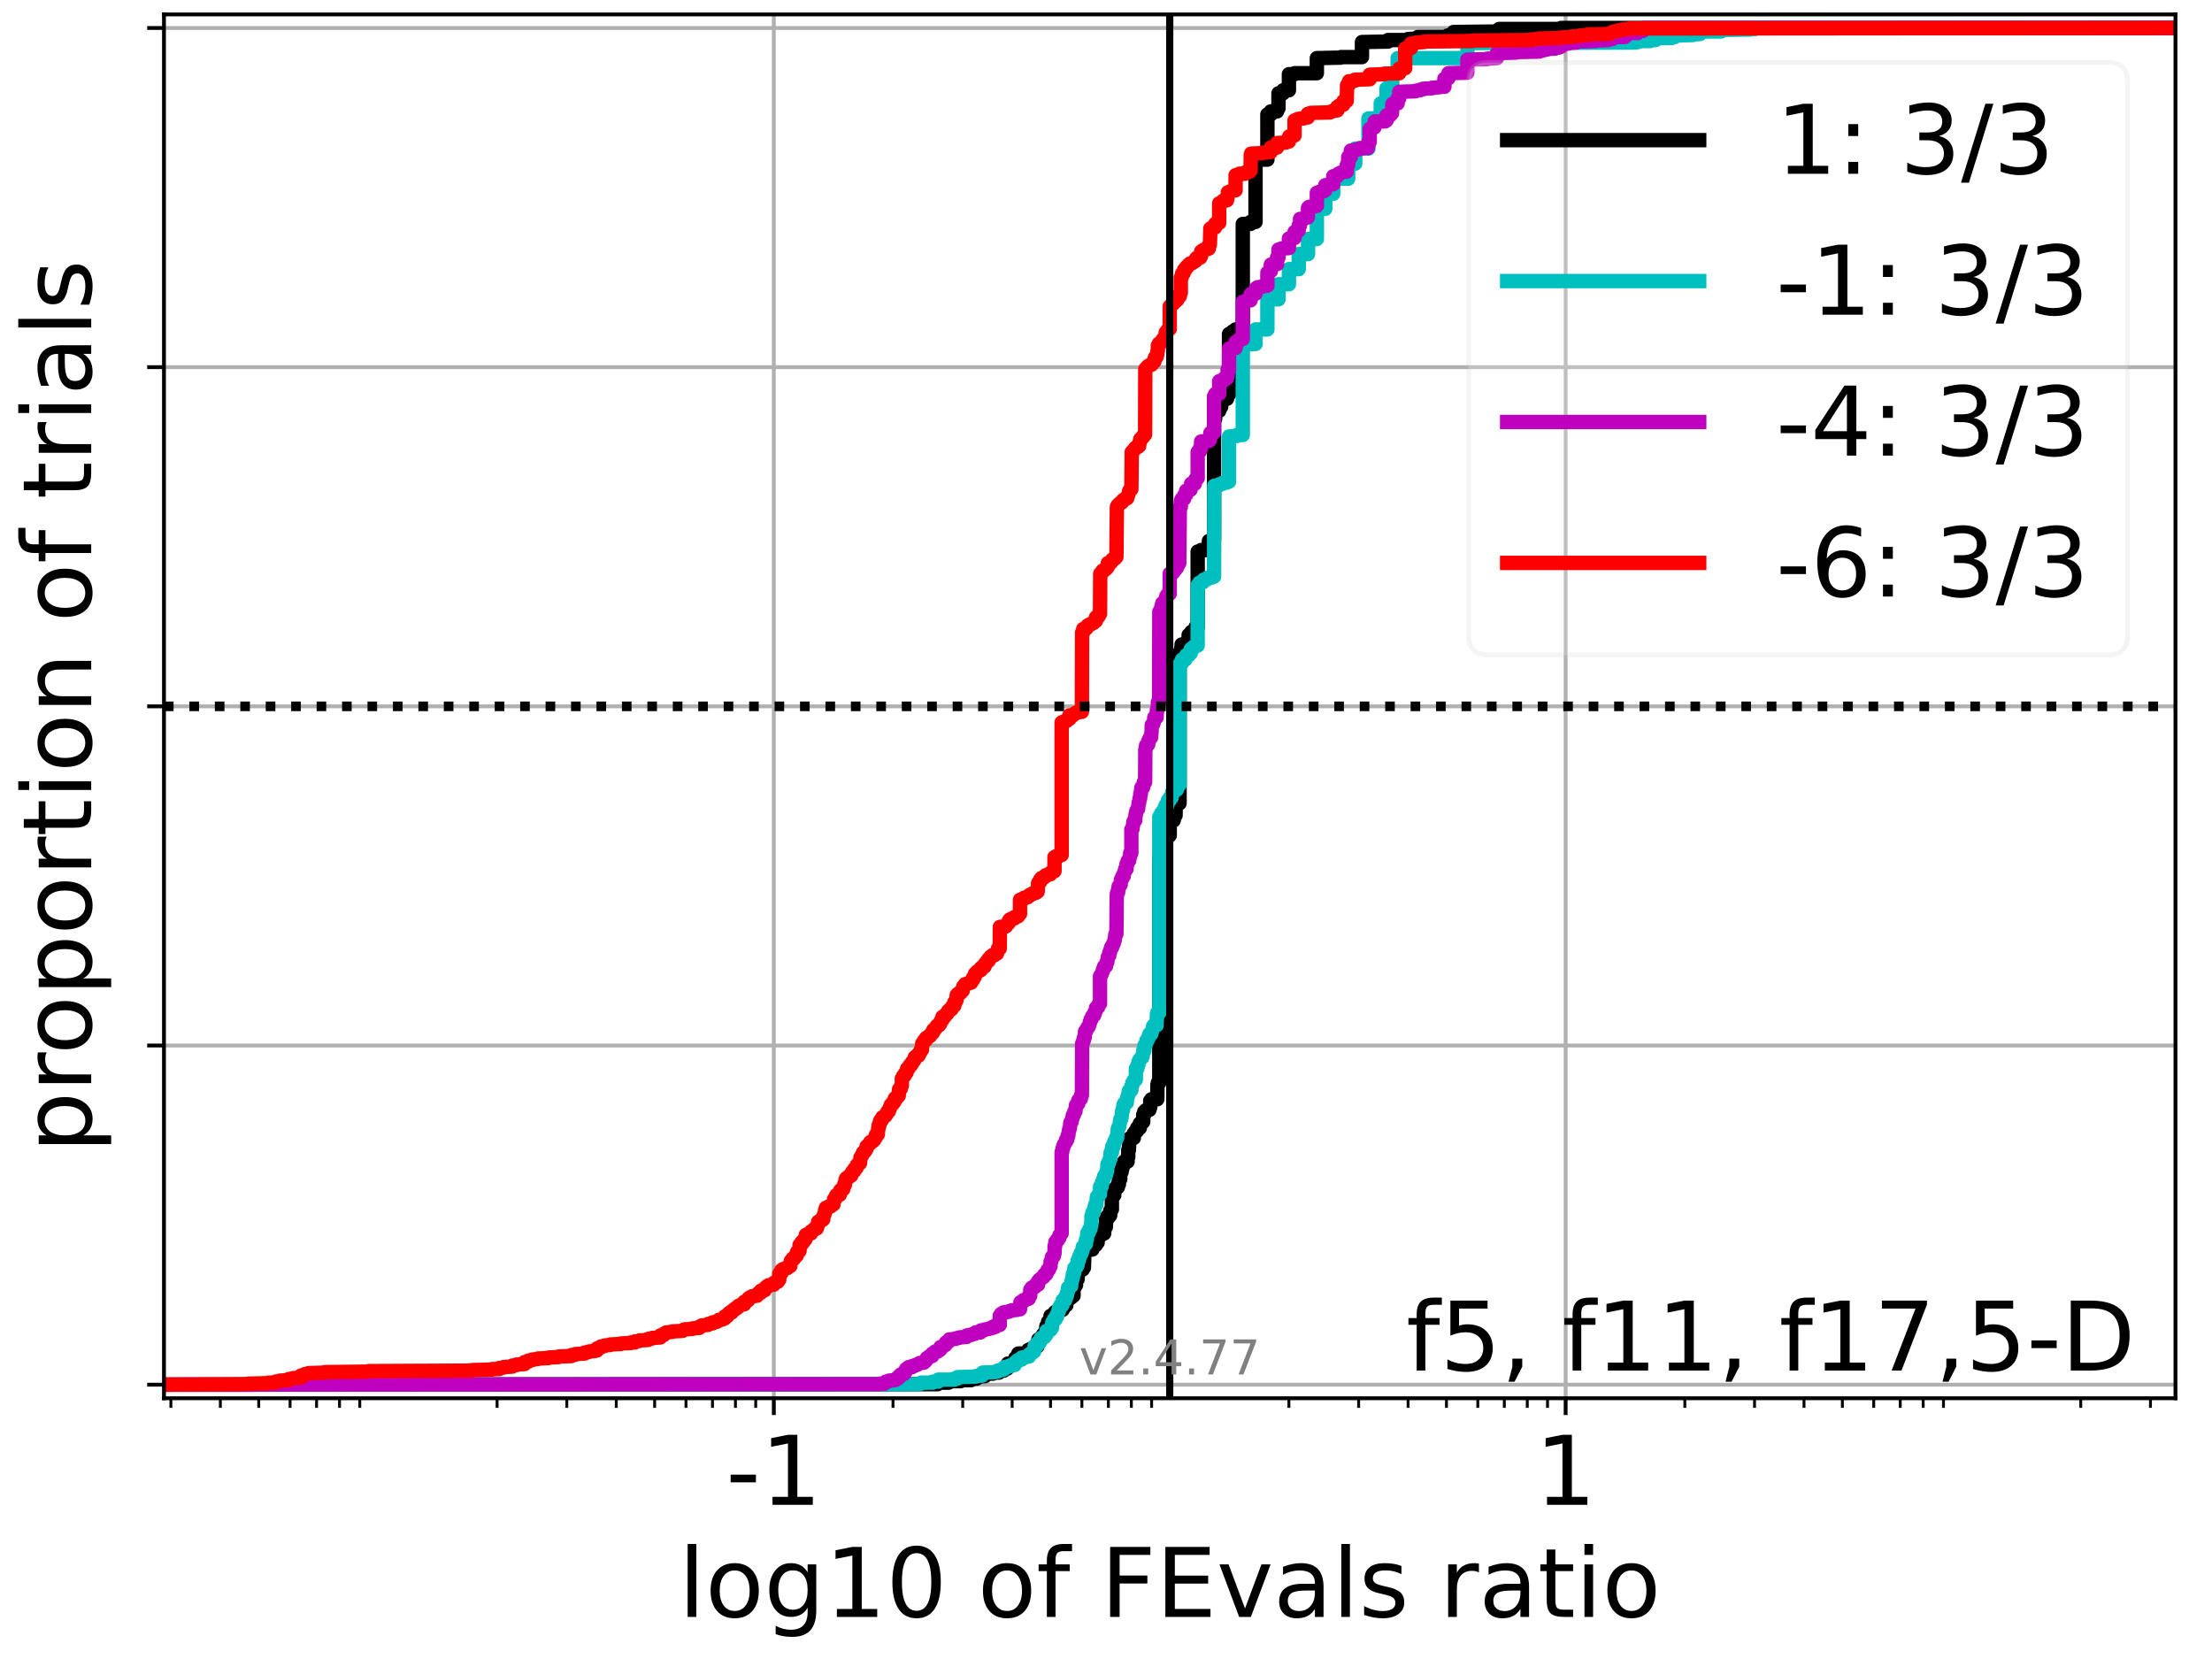 <?xml version="1.0" encoding="utf-8" standalone="no"?>
<!DOCTYPE svg PUBLIC "-//W3C//DTD SVG 1.1//EN"
  "http://www.w3.org/Graphics/SVG/1.1/DTD/svg11.dtd">
<!-- Created with matplotlib (https://matplotlib.org/) -->
<svg height="345.6pt" version="1.1" viewBox="0 0 460.8 345.6" width="460.8pt" xmlns="http://www.w3.org/2000/svg" xmlns:xlink="http://www.w3.org/1999/xlink">
 <defs>
  <style type="text/css">*{stroke-linecap:butt;stroke-linejoin:round;}</style>
 </defs>
 <g id="figure_1">
  <g id="patch_1">
   <path d="M 0 345.6 
L 460.8 345.6 
L 460.8 0 
L 0 0 
z
" style="fill:#ffffff;"/>
  </g>
  <g id="axes_1">
   <g id="patch_2">
    <path d="M 34.16 291.28 
L 453.192 291.28 
L 453.192 3 
L 34.16 3 
z
" style="fill:#ffffff;"/>
   </g>
   <g id="matplotlib.axis_1">
    <g id="xtick_1">
     <g id="line2d_1">
      <path clip-path="url(#p0853de2488)" d="M 161.2 291.28 
L 161.2 3 
" style="fill:none;stroke:#b0b0b0;stroke-linecap:square;stroke-width:0.8;"/>
     </g>
     <g id="line2d_2">
      <defs>
       <path d="M 0 0 
L 0 3.5 
" id="mf30f7822c5" style="stroke:#000000;stroke-width:0.8;"/>
      </defs>
      <g>
       <use style="stroke:#000000;stroke-width:0.8;" x="161.2" xlink:href="#mf30f7822c5" y="291.28"/>
      </g>
     </g>
     <g id="text_1">
      <!-- -1 -->
      <g transform="translate(151.229 313.477)scale(0.2 -0.2)">
       <defs>
        <path d="M 4.891 31.391 
L 31.203 31.391 
L 31.203 23.391 
L 4.891 23.391 
z
" id="DejaVuSans-45"/>
        <path d="M 12.406 8.297 
L 28.516 8.297 
L 28.516 63.922 
L 10.984 60.406 
L 10.984 69.391 
L 28.422 72.906 
L 38.281 72.906 
L 38.281 8.297 
L 54.391 8.297 
L 54.391 0 
L 12.406 0 
z
" id="DejaVuSans-49"/>
       </defs>
       <use xlink:href="#DejaVuSans-45"/>
       <use x="36.084" xlink:href="#DejaVuSans-49"/>
      </g>
     </g>
    </g>
    <g id="xtick_2">
     <g id="line2d_3">
      <path clip-path="url(#p0853de2488)" d="M 326.152 291.28 
L 326.152 3 
" style="fill:none;stroke:#b0b0b0;stroke-linecap:square;stroke-width:0.8;"/>
     </g>
     <g id="line2d_4">
      <g>
       <use style="stroke:#000000;stroke-width:0.8;" x="326.152" xlink:href="#mf30f7822c5" y="291.28"/>
      </g>
     </g>
     <g id="text_2">
      <!-- 1 -->
      <g transform="translate(319.79 313.477)scale(0.2 -0.2)">
       <use xlink:href="#DejaVuSans-49"/>
      </g>
     </g>
    </g>
    <g id="xtick_3">
     <g id="line2d_5">
      <defs>
       <path d="M 0 0 
L 0 2 
" id="m8162893592" style="stroke:#000000;stroke-width:0.6;"/>
      </defs>
      <g>
       <use style="stroke:#000000;stroke-width:0.6;" x="35.598" xlink:href="#m8162893592" y="291.28"/>
      </g>
     </g>
    </g>
    <g id="xtick_4">
     <g id="line2d_6">
      <g>
       <use style="stroke:#000000;stroke-width:0.6;" x="45.903" xlink:href="#m8162893592" y="291.28"/>
      </g>
     </g>
    </g>
    <g id="xtick_5">
     <g id="line2d_7">
      <g>
       <use style="stroke:#000000;stroke-width:0.6;" x="53.895" xlink:href="#m8162893592" y="291.28"/>
      </g>
     </g>
    </g>
    <g id="xtick_6">
     <g id="line2d_8">
      <g>
       <use style="stroke:#000000;stroke-width:0.6;" x="60.426" xlink:href="#m8162893592" y="291.28"/>
      </g>
     </g>
    </g>
    <g id="xtick_7">
     <g id="line2d_9">
      <g>
       <use style="stroke:#000000;stroke-width:0.6;" x="65.947" xlink:href="#m8162893592" y="291.28"/>
      </g>
     </g>
    </g>
    <g id="xtick_8">
     <g id="line2d_10">
      <g>
       <use style="stroke:#000000;stroke-width:0.6;" x="70.73" xlink:href="#m8162893592" y="291.28"/>
      </g>
     </g>
    </g>
    <g id="xtick_9">
     <g id="line2d_11">
      <g>
       <use style="stroke:#000000;stroke-width:0.6;" x="74.949" xlink:href="#m8162893592" y="291.28"/>
      </g>
     </g>
    </g>
    <g id="xtick_10">
     <g id="line2d_12">
      <g>
       <use style="stroke:#000000;stroke-width:0.6;" x="103.551" xlink:href="#m8162893592" y="291.28"/>
      </g>
     </g>
    </g>
    <g id="xtick_11">
     <g id="line2d_13">
      <g>
       <use style="stroke:#000000;stroke-width:0.6;" x="118.074" xlink:href="#m8162893592" y="291.28"/>
      </g>
     </g>
    </g>
    <g id="xtick_12">
     <g id="line2d_14">
      <g>
       <use style="stroke:#000000;stroke-width:0.6;" x="128.379" xlink:href="#m8162893592" y="291.28"/>
      </g>
     </g>
    </g>
    <g id="xtick_13">
     <g id="line2d_15">
      <g>
       <use style="stroke:#000000;stroke-width:0.6;" x="136.372" xlink:href="#m8162893592" y="291.28"/>
      </g>
     </g>
    </g>
    <g id="xtick_14">
     <g id="line2d_16">
      <g>
       <use style="stroke:#000000;stroke-width:0.6;" x="142.902" xlink:href="#m8162893592" y="291.28"/>
      </g>
     </g>
    </g>
    <g id="xtick_15">
     <g id="line2d_17">
      <g>
       <use style="stroke:#000000;stroke-width:0.6;" x="148.424" xlink:href="#m8162893592" y="291.28"/>
      </g>
     </g>
    </g>
    <g id="xtick_16">
     <g id="line2d_18">
      <g>
       <use style="stroke:#000000;stroke-width:0.6;" x="153.207" xlink:href="#m8162893592" y="291.28"/>
      </g>
     </g>
    </g>
    <g id="xtick_17">
     <g id="line2d_19">
      <g>
       <use style="stroke:#000000;stroke-width:0.6;" x="157.426" xlink:href="#m8162893592" y="291.28"/>
      </g>
     </g>
    </g>
    <g id="xtick_18">
     <g id="line2d_20">
      <g>
       <use style="stroke:#000000;stroke-width:0.6;" x="186.027" xlink:href="#m8162893592" y="291.28"/>
      </g>
     </g>
    </g>
    <g id="xtick_19">
     <g id="line2d_21">
      <g>
       <use style="stroke:#000000;stroke-width:0.6;" x="200.551" xlink:href="#m8162893592" y="291.28"/>
      </g>
     </g>
    </g>
    <g id="xtick_20">
     <g id="line2d_22">
      <g>
       <use style="stroke:#000000;stroke-width:0.6;" x="210.855" xlink:href="#m8162893592" y="291.28"/>
      </g>
     </g>
    </g>
    <g id="xtick_21">
     <g id="line2d_23">
      <g>
       <use style="stroke:#000000;stroke-width:0.6;" x="218.848" xlink:href="#m8162893592" y="291.28"/>
      </g>
     </g>
    </g>
    <g id="xtick_22">
     <g id="line2d_24">
      <g>
       <use style="stroke:#000000;stroke-width:0.6;" x="225.379" xlink:href="#m8162893592" y="291.28"/>
      </g>
     </g>
    </g>
    <g id="xtick_23">
     <g id="line2d_25">
      <g>
       <use style="stroke:#000000;stroke-width:0.6;" x="230.9" xlink:href="#m8162893592" y="291.28"/>
      </g>
     </g>
    </g>
    <g id="xtick_24">
     <g id="line2d_26">
      <g>
       <use style="stroke:#000000;stroke-width:0.6;" x="235.683" xlink:href="#m8162893592" y="291.28"/>
      </g>
     </g>
    </g>
    <g id="xtick_25">
     <g id="line2d_27">
      <g>
       <use style="stroke:#000000;stroke-width:0.6;" x="239.902" xlink:href="#m8162893592" y="291.28"/>
      </g>
     </g>
    </g>
    <g id="xtick_26">
     <g id="line2d_28">
      <g>
       <use style="stroke:#000000;stroke-width:0.6;" x="268.504" xlink:href="#m8162893592" y="291.28"/>
      </g>
     </g>
    </g>
    <g id="xtick_27">
     <g id="line2d_29">
      <g>
       <use style="stroke:#000000;stroke-width:0.6;" x="283.027" xlink:href="#m8162893592" y="291.28"/>
      </g>
     </g>
    </g>
    <g id="xtick_28">
     <g id="line2d_30">
      <g>
       <use style="stroke:#000000;stroke-width:0.6;" x="293.332" xlink:href="#m8162893592" y="291.28"/>
      </g>
     </g>
    </g>
    <g id="xtick_29">
     <g id="line2d_31">
      <g>
       <use style="stroke:#000000;stroke-width:0.6;" x="301.325" xlink:href="#m8162893592" y="291.28"/>
      </g>
     </g>
    </g>
    <g id="xtick_30">
     <g id="line2d_32">
      <g>
       <use style="stroke:#000000;stroke-width:0.6;" x="307.855" xlink:href="#m8162893592" y="291.28"/>
      </g>
     </g>
    </g>
    <g id="xtick_31">
     <g id="line2d_33">
      <g>
       <use style="stroke:#000000;stroke-width:0.6;" x="313.377" xlink:href="#m8162893592" y="291.28"/>
      </g>
     </g>
    </g>
    <g id="xtick_32">
     <g id="line2d_34">
      <g>
       <use style="stroke:#000000;stroke-width:0.6;" x="318.16" xlink:href="#m8162893592" y="291.28"/>
      </g>
     </g>
    </g>
    <g id="xtick_33">
     <g id="line2d_35">
      <g>
       <use style="stroke:#000000;stroke-width:0.6;" x="322.378" xlink:href="#m8162893592" y="291.28"/>
      </g>
     </g>
    </g>
    <g id="xtick_34">
     <g id="line2d_36">
      <g>
       <use style="stroke:#000000;stroke-width:0.6;" x="350.98" xlink:href="#m8162893592" y="291.28"/>
      </g>
     </g>
    </g>
    <g id="xtick_35">
     <g id="line2d_37">
      <g>
       <use style="stroke:#000000;stroke-width:0.6;" x="365.504" xlink:href="#m8162893592" y="291.28"/>
      </g>
     </g>
    </g>
    <g id="xtick_36">
     <g id="line2d_38">
      <g>
       <use style="stroke:#000000;stroke-width:0.6;" x="375.808" xlink:href="#m8162893592" y="291.28"/>
      </g>
     </g>
    </g>
    <g id="xtick_37">
     <g id="line2d_39">
      <g>
       <use style="stroke:#000000;stroke-width:0.6;" x="383.801" xlink:href="#m8162893592" y="291.28"/>
      </g>
     </g>
    </g>
    <g id="xtick_38">
     <g id="line2d_40">
      <g>
       <use style="stroke:#000000;stroke-width:0.6;" x="390.331" xlink:href="#m8162893592" y="291.28"/>
      </g>
     </g>
    </g>
    <g id="xtick_39">
     <g id="line2d_41">
      <g>
       <use style="stroke:#000000;stroke-width:0.6;" x="395.853" xlink:href="#m8162893592" y="291.28"/>
      </g>
     </g>
    </g>
    <g id="xtick_40">
     <g id="line2d_42">
      <g>
       <use style="stroke:#000000;stroke-width:0.6;" x="400.636" xlink:href="#m8162893592" y="291.28"/>
      </g>
     </g>
    </g>
    <g id="xtick_41">
     <g id="line2d_43">
      <g>
       <use style="stroke:#000000;stroke-width:0.6;" x="404.855" xlink:href="#m8162893592" y="291.28"/>
      </g>
     </g>
    </g>
    <g id="xtick_42">
     <g id="line2d_44">
      <g>
       <use style="stroke:#000000;stroke-width:0.6;" x="433.457" xlink:href="#m8162893592" y="291.28"/>
      </g>
     </g>
    </g>
    <g id="xtick_43">
     <g id="line2d_45">
      <g>
       <use style="stroke:#000000;stroke-width:0.6;" x="447.98" xlink:href="#m8162893592" y="291.28"/>
      </g>
     </g>
    </g>
    <g id="text_3">
     <!-- log10 of FEvals ratio -->
     <g transform="translate(141.371 336.833)scale(0.2 -0.2)">
      <defs>
       <path d="M 9.422 75.984 
L 18.406 75.984 
L 18.406 0 
L 9.422 0 
z
" id="DejaVuSans-108"/>
       <path d="M 30.609 48.391 
Q 23.391 48.391 19.188 42.75 
Q 14.984 37.109 14.984 27.297 
Q 14.984 17.484 19.156 11.844 
Q 23.344 6.203 30.609 6.203 
Q 37.797 6.203 41.984 11.859 
Q 46.188 17.531 46.188 27.297 
Q 46.188 37.016 41.984 42.703 
Q 37.797 48.391 30.609 48.391 
z
M 30.609 56 
Q 42.328 56 49.016 48.375 
Q 55.719 40.766 55.719 27.297 
Q 55.719 13.875 49.016 6.219 
Q 42.328 -1.422 30.609 -1.422 
Q 18.844 -1.422 12.172 6.219 
Q 5.516 13.875 5.516 27.297 
Q 5.516 40.766 12.172 48.375 
Q 18.844 56 30.609 56 
z
" id="DejaVuSans-111"/>
       <path d="M 45.406 27.984 
Q 45.406 37.75 41.375 43.109 
Q 37.359 48.484 30.078 48.484 
Q 22.859 48.484 18.828 43.109 
Q 14.797 37.75 14.797 27.984 
Q 14.797 18.266 18.828 12.891 
Q 22.859 7.516 30.078 7.516 
Q 37.359 7.516 41.375 12.891 
Q 45.406 18.266 45.406 27.984 
z
M 54.391 6.781 
Q 54.391 -7.172 48.188 -13.984 
Q 42 -20.797 29.203 -20.797 
Q 24.469 -20.797 20.266 -20.094 
Q 16.062 -19.391 12.109 -17.922 
L 12.109 -9.188 
Q 16.062 -11.328 19.922 -12.344 
Q 23.781 -13.375 27.781 -13.375 
Q 36.625 -13.375 41.016 -8.766 
Q 45.406 -4.156 45.406 5.172 
L 45.406 9.625 
Q 42.625 4.781 38.281 2.391 
Q 33.938 0 27.875 0 
Q 17.828 0 11.672 7.656 
Q 5.516 15.328 5.516 27.984 
Q 5.516 40.672 11.672 48.328 
Q 17.828 56 27.875 56 
Q 33.938 56 38.281 53.609 
Q 42.625 51.219 45.406 46.391 
L 45.406 54.688 
L 54.391 54.688 
z
" id="DejaVuSans-103"/>
       <path d="M 31.781 66.406 
Q 24.172 66.406 20.328 58.906 
Q 16.5 51.422 16.5 36.375 
Q 16.5 21.391 20.328 13.891 
Q 24.172 6.391 31.781 6.391 
Q 39.453 6.391 43.281 13.891 
Q 47.125 21.391 47.125 36.375 
Q 47.125 51.422 43.281 58.906 
Q 39.453 66.406 31.781 66.406 
z
M 31.781 74.219 
Q 44.047 74.219 50.516 64.516 
Q 56.984 54.828 56.984 36.375 
Q 56.984 17.969 50.516 8.266 
Q 44.047 -1.422 31.781 -1.422 
Q 19.531 -1.422 13.062 8.266 
Q 6.594 17.969 6.594 36.375 
Q 6.594 54.828 13.062 64.516 
Q 19.531 74.219 31.781 74.219 
z
" id="DejaVuSans-48"/>
       <path id="DejaVuSans-32"/>
       <path d="M 37.109 75.984 
L 37.109 68.5 
L 28.516 68.5 
Q 23.688 68.5 21.797 66.547 
Q 19.922 64.594 19.922 59.516 
L 19.922 54.688 
L 34.719 54.688 
L 34.719 47.703 
L 19.922 47.703 
L 19.922 0 
L 10.891 0 
L 10.891 47.703 
L 2.297 47.703 
L 2.297 54.688 
L 10.891 54.688 
L 10.891 58.5 
Q 10.891 67.625 15.141 71.797 
Q 19.391 75.984 28.609 75.984 
z
" id="DejaVuSans-102"/>
       <path d="M 9.812 72.906 
L 51.703 72.906 
L 51.703 64.594 
L 19.672 64.594 
L 19.672 43.109 
L 48.578 43.109 
L 48.578 34.812 
L 19.672 34.812 
L 19.672 0 
L 9.812 0 
z
" id="DejaVuSans-70"/>
       <path d="M 9.812 72.906 
L 55.906 72.906 
L 55.906 64.594 
L 19.672 64.594 
L 19.672 43.016 
L 54.391 43.016 
L 54.391 34.719 
L 19.672 34.719 
L 19.672 8.297 
L 56.781 8.297 
L 56.781 0 
L 9.812 0 
z
" id="DejaVuSans-69"/>
       <path d="M 2.984 54.688 
L 12.5 54.688 
L 29.594 8.797 
L 46.688 54.688 
L 56.203 54.688 
L 35.688 0 
L 23.484 0 
z
" id="DejaVuSans-118"/>
       <path d="M 34.281 27.484 
Q 23.391 27.484 19.188 25 
Q 14.984 22.516 14.984 16.5 
Q 14.984 11.719 18.141 8.906 
Q 21.297 6.109 26.703 6.109 
Q 34.188 6.109 38.703 11.406 
Q 43.219 16.703 43.219 25.484 
L 43.219 27.484 
z
M 52.203 31.203 
L 52.203 0 
L 43.219 0 
L 43.219 8.297 
Q 40.141 3.328 35.547 0.953 
Q 30.953 -1.422 24.312 -1.422 
Q 15.922 -1.422 10.953 3.297 
Q 6 8.016 6 15.922 
Q 6 25.141 12.172 29.828 
Q 18.359 34.516 30.609 34.516 
L 43.219 34.516 
L 43.219 35.406 
Q 43.219 41.609 39.141 45 
Q 35.062 48.391 27.688 48.391 
Q 23 48.391 18.547 47.266 
Q 14.109 46.141 10.016 43.891 
L 10.016 52.203 
Q 14.938 54.109 19.578 55.047 
Q 24.219 56 28.609 56 
Q 40.484 56 46.344 49.844 
Q 52.203 43.703 52.203 31.203 
z
" id="DejaVuSans-97"/>
       <path d="M 44.281 53.078 
L 44.281 44.578 
Q 40.484 46.531 36.375 47.5 
Q 32.281 48.484 27.875 48.484 
Q 21.188 48.484 17.844 46.438 
Q 14.5 44.391 14.5 40.281 
Q 14.5 37.156 16.891 35.375 
Q 19.281 33.594 26.516 31.984 
L 29.594 31.297 
Q 39.156 29.25 43.188 25.516 
Q 47.219 21.781 47.219 15.094 
Q 47.219 7.469 41.188 3.016 
Q 35.156 -1.422 24.609 -1.422 
Q 20.219 -1.422 15.453 -0.562 
Q 10.688 0.297 5.422 2 
L 5.422 11.281 
Q 10.406 8.688 15.234 7.391 
Q 20.062 6.109 24.812 6.109 
Q 31.156 6.109 34.562 8.281 
Q 37.984 10.453 37.984 14.406 
Q 37.984 18.062 35.516 20.016 
Q 33.062 21.969 24.703 23.781 
L 21.578 24.516 
Q 13.234 26.266 9.516 29.906 
Q 5.812 33.547 5.812 39.891 
Q 5.812 47.609 11.281 51.797 
Q 16.75 56 26.812 56 
Q 31.781 56 36.172 55.266 
Q 40.578 54.547 44.281 53.078 
z
" id="DejaVuSans-115"/>
       <path d="M 41.109 46.297 
Q 39.594 47.172 37.812 47.578 
Q 36.031 48 33.891 48 
Q 26.266 48 22.188 43.047 
Q 18.109 38.094 18.109 28.812 
L 18.109 0 
L 9.078 0 
L 9.078 54.688 
L 18.109 54.688 
L 18.109 46.188 
Q 20.953 51.172 25.484 53.578 
Q 30.031 56 36.531 56 
Q 37.453 56 38.578 55.875 
Q 39.703 55.766 41.062 55.516 
z
" id="DejaVuSans-114"/>
       <path d="M 18.312 70.219 
L 18.312 54.688 
L 36.812 54.688 
L 36.812 47.703 
L 18.312 47.703 
L 18.312 18.016 
Q 18.312 11.328 20.141 9.422 
Q 21.969 7.516 27.594 7.516 
L 36.812 7.516 
L 36.812 0 
L 27.594 0 
Q 17.188 0 13.234 3.875 
Q 9.281 7.766 9.281 18.016 
L 9.281 47.703 
L 2.688 47.703 
L 2.688 54.688 
L 9.281 54.688 
L 9.281 70.219 
z
" id="DejaVuSans-116"/>
       <path d="M 9.422 54.688 
L 18.406 54.688 
L 18.406 0 
L 9.422 0 
z
M 9.422 75.984 
L 18.406 75.984 
L 18.406 64.594 
L 9.422 64.594 
z
" id="DejaVuSans-105"/>
      </defs>
      <use xlink:href="#DejaVuSans-108"/>
      <use x="27.783" xlink:href="#DejaVuSans-111"/>
      <use x="88.965" xlink:href="#DejaVuSans-103"/>
      <use x="152.441" xlink:href="#DejaVuSans-49"/>
      <use x="216.064" xlink:href="#DejaVuSans-48"/>
      <use x="279.688" xlink:href="#DejaVuSans-32"/>
      <use x="311.475" xlink:href="#DejaVuSans-111"/>
      <use x="372.656" xlink:href="#DejaVuSans-102"/>
      <use x="407.861" xlink:href="#DejaVuSans-32"/>
      <use x="439.648" xlink:href="#DejaVuSans-70"/>
      <use x="497.168" xlink:href="#DejaVuSans-69"/>
      <use x="560.352" xlink:href="#DejaVuSans-118"/>
      <use x="619.531" xlink:href="#DejaVuSans-97"/>
      <use x="680.811" xlink:href="#DejaVuSans-108"/>
      <use x="708.594" xlink:href="#DejaVuSans-115"/>
      <use x="760.693" xlink:href="#DejaVuSans-32"/>
      <use x="792.48" xlink:href="#DejaVuSans-114"/>
      <use x="833.594" xlink:href="#DejaVuSans-97"/>
      <use x="894.873" xlink:href="#DejaVuSans-116"/>
      <use x="934.082" xlink:href="#DejaVuSans-105"/>
      <use x="961.865" xlink:href="#DejaVuSans-111"/>
     </g>
    </g>
   </g>
   <g id="matplotlib.axis_2">
    <g id="ytick_1">
     <g id="line2d_46">
      <path clip-path="url(#p0853de2488)" d="M 34.16 288.454 
L 453.192 288.454 
" style="fill:none;stroke:#b0b0b0;stroke-linecap:square;stroke-width:0.8;"/>
     </g>
     <g id="line2d_47">
      <defs>
       <path d="M 0 0 
L -3.5 0 
" id="mf478f0286d" style="stroke:#000000;stroke-width:0.8;"/>
      </defs>
      <g>
       <use style="stroke:#000000;stroke-width:0.8;" x="34.16" xlink:href="#mf478f0286d" y="288.454"/>
      </g>
     </g>
    </g>
    <g id="ytick_2">
     <g id="line2d_48">
      <path clip-path="url(#p0853de2488)" d="M 34.16 217.797 
L 453.192 217.797 
" style="fill:none;stroke:#b0b0b0;stroke-linecap:square;stroke-width:0.8;"/>
     </g>
     <g id="line2d_49">
      <g>
       <use style="stroke:#000000;stroke-width:0.8;" x="34.16" xlink:href="#mf478f0286d" y="217.797"/>
      </g>
     </g>
    </g>
    <g id="ytick_3">
     <g id="line2d_50">
      <path clip-path="url(#p0853de2488)" d="M 34.16 147.14 
L 453.192 147.14 
" style="fill:none;stroke:#b0b0b0;stroke-linecap:square;stroke-width:0.8;"/>
     </g>
     <g id="line2d_51">
      <g>
       <use style="stroke:#000000;stroke-width:0.8;" x="34.16" xlink:href="#mf478f0286d" y="147.14"/>
      </g>
     </g>
    </g>
    <g id="ytick_4">
     <g id="line2d_52">
      <path clip-path="url(#p0853de2488)" d="M 34.16 76.483 
L 453.192 76.483 
" style="fill:none;stroke:#b0b0b0;stroke-linecap:square;stroke-width:0.8;"/>
     </g>
     <g id="line2d_53">
      <g>
       <use style="stroke:#000000;stroke-width:0.8;" x="34.16" xlink:href="#mf478f0286d" y="76.483"/>
      </g>
     </g>
    </g>
    <g id="ytick_5">
     <g id="line2d_54">
      <path clip-path="url(#p0853de2488)" d="M 34.16 5.826 
L 453.192 5.826 
" style="fill:none;stroke:#b0b0b0;stroke-linecap:square;stroke-width:0.8;"/>
     </g>
     <g id="line2d_55">
      <g>
       <use style="stroke:#000000;stroke-width:0.8;" x="34.16" xlink:href="#mf478f0286d" y="5.826"/>
      </g>
     </g>
    </g>
    <g id="text_4">
     <!-- proportion of trials -->
     <g transform="translate(19.001 240.146)rotate(-90)scale(0.2 -0.2)">
      <defs>
       <path d="M 18.109 8.203 
L 18.109 -20.797 
L 9.078 -20.797 
L 9.078 54.688 
L 18.109 54.688 
L 18.109 46.391 
Q 20.953 51.266 25.266 53.625 
Q 29.594 56 35.594 56 
Q 45.562 56 51.781 48.094 
Q 58.016 40.188 58.016 27.297 
Q 58.016 14.406 51.781 6.484 
Q 45.562 -1.422 35.594 -1.422 
Q 29.594 -1.422 25.266 0.953 
Q 20.953 3.328 18.109 8.203 
z
M 48.688 27.297 
Q 48.688 37.203 44.609 42.844 
Q 40.531 48.484 33.406 48.484 
Q 26.266 48.484 22.188 42.844 
Q 18.109 37.203 18.109 27.297 
Q 18.109 17.391 22.188 11.75 
Q 26.266 6.109 33.406 6.109 
Q 40.531 6.109 44.609 11.75 
Q 48.688 17.391 48.688 27.297 
z
" id="DejaVuSans-112"/>
       <path d="M 54.891 33.016 
L 54.891 0 
L 45.906 0 
L 45.906 32.719 
Q 45.906 40.484 42.875 44.328 
Q 39.844 48.188 33.797 48.188 
Q 26.516 48.188 22.312 43.547 
Q 18.109 38.922 18.109 30.906 
L 18.109 0 
L 9.078 0 
L 9.078 54.688 
L 18.109 54.688 
L 18.109 46.188 
Q 21.344 51.125 25.703 53.562 
Q 30.078 56 35.797 56 
Q 45.219 56 50.047 50.172 
Q 54.891 44.344 54.891 33.016 
z
" id="DejaVuSans-110"/>
      </defs>
      <use xlink:href="#DejaVuSans-112"/>
      <use x="63.477" xlink:href="#DejaVuSans-114"/>
      <use x="102.34" xlink:href="#DejaVuSans-111"/>
      <use x="163.521" xlink:href="#DejaVuSans-112"/>
      <use x="226.998" xlink:href="#DejaVuSans-111"/>
      <use x="288.18" xlink:href="#DejaVuSans-114"/>
      <use x="329.293" xlink:href="#DejaVuSans-116"/>
      <use x="368.502" xlink:href="#DejaVuSans-105"/>
      <use x="396.285" xlink:href="#DejaVuSans-111"/>
      <use x="457.467" xlink:href="#DejaVuSans-110"/>
      <use x="520.846" xlink:href="#DejaVuSans-32"/>
      <use x="552.633" xlink:href="#DejaVuSans-111"/>
      <use x="613.814" xlink:href="#DejaVuSans-102"/>
      <use x="649.02" xlink:href="#DejaVuSans-32"/>
      <use x="680.807" xlink:href="#DejaVuSans-116"/>
      <use x="720.016" xlink:href="#DejaVuSans-114"/>
      <use x="761.129" xlink:href="#DejaVuSans-105"/>
      <use x="788.912" xlink:href="#DejaVuSans-97"/>
      <use x="850.191" xlink:href="#DejaVuSans-108"/>
      <use x="877.975" xlink:href="#DejaVuSans-115"/>
     </g>
    </g>
   </g>
   <g id="line2d_56">
    <path clip-path="url(#p0853de2488)" d="M 34.16 288.454 
L 195.323 288.349 
L 195.323 288.244 
L 195.448 288.244 
L 195.448 288.14 
L 195.448 288.035 
L 197.619 288.035 
L 197.619 287.93 
L 197.619 287.721 
L 200.106 287.721 
L 200.106 287.616 
L 200.106 287.512 
L 202.277 287.512 
L 202.277 287.407 
L 202.277 287.198 
L 203.44 287.198 
L 203.44 287.093 
L 203.44 286.779 
L 205.188 286.674 
L 205.188 286.151 
L 206.854 286.151 
L 206.854 286.046 
L 206.854 285.941 
L 208.099 285.941 
L 208.099 285.837 
L 208.099 285.523 
L 209.108 285.523 
L 209.108 285.418 
L 209.108 285.313 
L 209.352 285.313 
L 209.352 285.209 
L 209.352 285.104 
L 209.846 285.104 
L 209.846 284.999 
L 209.846 284.895 
L 209.971 284.895 
L 209.971 284.79 
L 209.971 284.057 
L 211.279 283.953 
L 211.371 283.325 
L 211.433 283.325 
L 211.433 283.22 
L 211.513 282.906 
L 212.142 282.906 
L 212.142 282.801 
L 212.142 281.964 
L 214.135 281.964 
L 214.135 281.859 
L 214.19 281.231 
L 214.629 281.231 
L 214.629 281.126 
L 214.629 281.022 
L 215.13 281.022 
L 215.13 280.917 
L 215.13 280.812 
L 215.492 280.812 
L 215.492 280.708 
L 215.492 280.498 
L 216.091 280.498 
L 216.091 280.394 
L 216.154 279.661 
L 216.307 279.661 
L 216.307 279.556 
L 216.307 279.033 
L 216.749 279.033 
L 216.749 278.928 
L 216.749 278.719 
L 217.101 278.719 
L 217.101 278.614 
L 217.101 278.3 
L 217.302 278.3 
L 217.302 278.195 
L 217.302 277.986 
L 217.591 277.986 
L 217.591 277.881 
L 217.591 277.672 
L 217.964 277.672 
L 217.964 277.567 
L 217.964 276.311 
L 218.325 276.311 
L 218.325 276.207 
L 218.325 275.369 
L 218.848 275.369 
L 218.848 275.264 
L 218.848 274.113 
L 219.711 274.008 
L 219.711 273.38 
L 220.151 273.38 
L 220.151 273.276 
L 220.151 273.066 
L 220.514 273.066 
L 220.514 272.962 
L 220.514 272.857 
L 221.378 272.857 
L 221.378 272.752 
L 221.408 271.915 
L 222.128 271.915 
L 222.128 271.81 
L 222.128 271.077 
L 222.374 271.077 
L 222.374 270.973 
L 222.374 270.449 
L 223.123 270.345 
L 223.123 269.926 
L 223.631 269.926 
L 223.631 269.821 
L 223.631 268.251 
L 223.876 268.146 
L 223.876 267.728 
L 224.146 267.728 
L 224.146 267.623 
L 224.146 266.472 
L 224.494 266.472 
L 224.494 266.367 
L 224.546 264.901 
L 224.871 264.901 
L 224.871 264.797 
L 224.871 264.692 
L 225.093 264.692 
L 225.093 264.587 
L 225.093 264.483 
L 225.542 264.483 
L 225.542 264.378 
L 225.542 264.064 
L 225.803 264.064 
L 225.803 263.959 
L 225.894 261.238 
L 225.956 261.238 
L 225.956 261.133 
L 225.956 260.61 
L 226.537 260.61 
L 226.537 260.505 
L 226.537 260.4 
L 227.56 260.296 
L 227.56 259.668 
L 227.85 259.668 
L 227.85 259.563 
L 227.85 259.354 
L 228.31 259.354 
L 228.31 259.249 
L 228.31 258.83 
L 228.659 258.83 
L 228.659 258.726 
L 228.713 257.469 
L 229.153 257.469 
L 229.153 257.365 
L 229.153 257.155 
L 229.654 257.155 
L 229.654 257.051 
L 229.654 256.946 
L 230.016 256.946 
L 230.016 256.841 
L 230.121 255.585 
L 230.367 255.585 
L 230.367 255.481 
L 230.41 254.015 
L 230.677 254.015 
L 230.677 253.91 
L 230.677 253.387 
L 231.116 253.387 
L 231.116 253.282 
L 231.116 253.178 
L 231.273 253.178 
L 231.273 253.073 
L 231.273 252.236 
L 231.464 252.236 
L 231.464 252.131 
L 231.464 252.026 
L 231.624 251.922 
L 231.624 251.922 
L 231.624 248.991 
L 232.115 248.991 
L 232.115 248.886 
L 232.139 247.734 
L 232.487 247.734 
L 232.487 247.63 
L 232.487 247.42 
L 232.877 247.316 
L 232.877 246.688 
L 233.093 246.688 
L 233.093 246.583 
L 233.093 245.641 
L 233.372 245.641 
L 233.372 245.536 
L 233.372 244.175 
L 233.636 244.175 
L 233.636 244.071 
L 233.662 243.547 
L 233.781 243.547 
L 233.781 243.443 
L 233.872 242.605 
L 234.18 242.605 
L 234.18 242.501 
L 234.18 241.977 
L 234.896 241.977 
L 234.896 241.873 
L 234.896 241.035 
L 235.038 241.035 
L 235.038 240.93 
L 235.038 239.57 
L 235.175 239.57 
L 235.175 239.465 
L 235.264 237.685 
L 235.437 237.685 
L 235.437 237.581 
L 235.437 237.057 
L 236.199 237.057 
L 236.199 236.953 
L 236.199 236.115 
L 236.432 236.115 
L 236.432 236.011 
L 236.432 235.801 
L 236.651 235.801 
L 236.651 235.697 
L 236.651 235.592 
L 236.898 235.592 
L 236.898 235.487 
L 236.898 234.964 
L 237.456 234.964 
L 237.456 234.859 
L 237.456 234.022 
L 237.826 233.917 
L 237.826 233.708 
L 238.154 233.708 
L 238.154 233.603 
L 238.154 232.242 
L 238.36 232.242 
L 238.36 232.138 
L 238.36 231.614 
L 238.67 231.614 
L 238.67 231.51 
L 238.67 231.3 
L 239.457 231.195 
L 239.457 230.777 
L 239.617 230.672 
L 239.617 230.672 
L 239.617 229.311 
L 239.844 229.311 
L 239.844 229.207 
L 239.844 228.997 
L 241.086 228.997 
L 241.086 228.893 
L 241.116 225.962 
L 241.205 225.962 
L 241.205 225.857 
L 241.205 225.543 
L 241.504 225.543 
L 241.504 225.438 
L 241.504 178.438 
L 242.373 178.438 
L 242.373 178.334 
L 242.419 175.298 
L 242.833 175.298 
L 242.833 175.193 
L 242.871 174.042 
L 243.676 174.042 
L 243.676 173.937 
L 243.676 170.902 
L 244.499 170.902 
L 244.499 170.797 
L 244.499 169.855 
L 244.89 169.855 
L 244.89 169.75 
L 244.933 167.343 
L 245.723 167.343 
L 245.723 167.238 
L 245.723 135.94 
L 245.988 135.94 
L 245.988 135.835 
L 246.065 134.997 
L 246.147 134.997 
L 246.147 134.893 
L 246.147 134.265 
L 247.322 134.265 
L 247.322 134.16 
L 247.322 133.532 
L 247.45 133.532 
L 247.45 133.427 
L 247.45 133.323 
L 247.616 133.323 
L 247.616 133.218 
L 247.616 132.276 
L 248.159 132.276 
L 248.159 132.171 
L 248.159 131.648 
L 249.078 131.648 
L 249.078 131.543 
L 249.078 130.601 
L 249.497 130.601 
L 249.497 130.496 
L 249.497 114.9 
L 250.207 114.9 
L 250.207 114.795 
L 250.207 114.586 
L 251.509 114.586 
L 251.509 114.481 
L 251.509 114.271 
L 251.835 114.271 
L 251.835 114.167 
L 251.835 112.701 
L 252.766 112.701 
L 252.766 112.597 
L 252.766 112.387 
L 252.911 112.387 
L 252.911 112.283 
L 252.911 87.265 
L 253.138 87.265 
L 253.138 87.16 
L 253.138 85.695 
L 253.98 85.59 
L 253.98 85.59 
L 253.98 84.753 
L 254.395 84.753 
L 254.395 84.648 
L 254.395 83.182 
L 255.609 83.078 
L 255.609 82.554 
L 255.728 82.554 
L 255.728 82.45 
L 255.728 82.136 
L 256.028 82.136 
L 256.028 82.031 
L 256.028 69.574 
L 256.783 69.574 
L 256.783 69.47 
L 256.783 69.051 
L 257.394 69.051 
L 257.394 68.946 
L 257.394 68.632 
L 258.895 68.632 
L 258.895 68.528 
L 258.895 46.65 
L 260.511 46.65 
L 260.511 46.546 
L 260.511 46.232 
L 261.549 46.232 
L 261.549 46.127 
L 261.549 33.67 
L 261.973 33.67 
L 261.973 33.566 
L 261.973 33.252 
L 264.021 33.252 
L 264.021 33.147 
L 264.021 23.831 
L 264.73 23.831 
L 264.73 23.726 
L 264.73 23.203 
L 266.033 23.203 
L 266.033 23.098 
L 266.033 22.575 
L 266.332 22.575 
L 266.332 22.47 
L 266.332 19.434 
L 267.29 19.434 
L 267.29 19.33 
L 267.29 18.806 
L 268.504 18.806 
L 268.504 18.702 
L 268.504 15.457 
L 269.678 15.457 
L 269.678 15.352 
L 269.678 15.247 
L 274.325 15.247 
L 274.325 15.143 
L 274.325 12.107 
L 279.302 12.002 
L 279.302 11.898 
L 283.723 11.898 
L 283.723 11.793 
L 283.723 8.757 
L 289.167 8.653 
L 289.167 8.339 
L 293.332 8.339 
L 293.332 8.234 
L 293.332 8.129 
L 295.35 8.024 
L 295.35 7.71 
L 301.571 7.71 
L 301.571 7.606 
L 301.571 7.396 
L 302.828 7.396 
L 302.828 7.292 
L 302.828 6.664 
L 312.289 6.559 
L 312.289 6.036 
L 325.184 6.036 
L 325.184 5.931 
L 325.184 5.826 
L 453.192 5.826 
L 453.192 5.826 
" style="fill:none;stroke:#000000;stroke-linecap:square;stroke-width:3;"/>
   </g>
   <g id="line2d_57">
    <path clip-path="url(#p0853de2488)" style="fill:none;stroke:#000000;stroke-linecap:square;stroke-width:3;"/>
   </g>
   <g id="line2d_58">
    <path clip-path="url(#p0853de2488)" d="M 34.16 288.454 
L 191.326 288.349 
L 191.326 288.244 
L 191.849 288.244 
L 191.849 288.14 
L 191.849 288.035 
L 194.301 288.035 
L 194.301 287.93 
L 194.301 287.826 
L 195.448 287.826 
L 195.448 287.721 
L 195.448 287.407 
L 198.803 287.407 
L 198.803 287.302 
L 198.803 287.198 
L 199.449 287.198 
L 199.449 287.093 
L 199.449 286.884 
L 203.223 286.779 
L 203.223 286.674 
L 204.564 286.57 
L 204.564 286.465 
L 204.7 286.465 
L 204.7 286.36 
L 204.7 285.941 
L 207.311 285.837 
L 207.311 285.732 
L 207.834 285.732 
L 207.834 285.627 
L 207.834 285.523 
L 208.716 285.418 
L 208.716 285.313 
L 209.108 285.313 
L 209.108 285.209 
L 209.108 284.999 
L 209.239 284.999 
L 209.239 284.895 
L 209.239 284.79 
L 210.287 284.685 
L 210.287 284.476 
L 211.371 284.371 
L 211.433 283.848 
L 211.692 283.848 
L 211.692 283.743 
L 211.692 283.639 
L 211.894 283.639 
L 211.894 283.534 
L 211.894 283.429 
L 212.269 283.429 
L 212.269 283.325 
L 212.269 283.22 
L 212.838 283.22 
L 212.838 283.115 
L 212.838 282.801 
L 213.842 282.697 
L 213.842 282.592 
L 214.346 282.592 
L 214.346 282.487 
L 214.365 282.173 
L 214.789 282.068 
L 214.789 281.859 
L 215.016 281.859 
L 215.016 281.754 
L 215.016 281.65 
L 215.434 281.545 
L 215.539 280.394 
L 216.091 280.289 
L 216.194 279.661 
L 216.616 279.661 
L 216.616 279.556 
L 216.677 279.242 
L 216.817 279.242 
L 216.817 279.137 
L 216.839 278.719 
L 217.496 278.614 
L 217.496 278.509 
L 217.626 278.509 
L 217.626 278.405 
L 217.626 278.3 
L 217.779 278.3 
L 217.779 278.195 
L 217.779 278.091 
L 217.964 278.091 
L 217.964 277.986 
L 217.992 277.253 
L 218.607 277.149 
L 218.607 277.044 
L 218.848 277.044 
L 218.848 276.939 
L 218.848 276.625 
L 219.129 276.625 
L 219.129 276.521 
L 219.208 275.474 
L 219.364 275.474 
L 219.364 275.369 
L 219.364 275.264 
L 219.494 275.264 
L 219.494 275.16 
L 219.562 274.846 
L 219.886 274.846 
L 219.886 274.741 
L 219.939 274.322 
L 220.231 274.218 
L 220.275 273.59 
L 220.373 273.59 
L 220.373 273.485 
L 220.373 273.38 
L 220.493 273.38 
L 220.493 273.276 
L 220.493 272.962 
L 220.685 272.857 
L 220.685 272.333 
L 220.895 272.333 
L 220.895 272.229 
L 220.895 271.915 
L 221.301 271.915 
L 221.301 271.81 
L 221.378 270.868 
L 221.877 270.868 
L 221.877 270.763 
L 221.965 270.345 
L 222.09 270.345 
L 222.09 270.24 
L 222.09 269.821 
L 222.284 269.821 
L 222.284 269.717 
L 222.339 269.089 
L 222.447 269.089 
L 222.447 268.984 
L 222.494 268.251 
L 222.832 268.146 
L 222.832 267.937 
L 223.139 267.937 
L 223.139 267.832 
L 223.24 266.786 
L 223.348 266.681 
L 223.348 266.262 
L 223.485 266.262 
L 223.485 266.158 
L 223.485 265.425 
L 223.631 265.425 
L 223.631 265.32 
L 223.631 265.215 
L 223.763 265.215 
L 223.763 265.111 
L 223.797 264.169 
L 223.998 264.064 
L 223.998 263.959 
L 224.277 263.959 
L 224.277 263.855 
L 224.329 263.436 
L 224.494 263.436 
L 224.494 263.331 
L 224.494 262.599 
L 224.733 262.599 
L 224.733 262.494 
L 224.813 261.761 
L 225.031 261.656 
L 225.093 261.133 
L 225.285 261.133 
L 225.285 261.028 
L 225.379 260.61 
L 225.476 260.61 
L 225.476 260.505 
L 225.554 259.772 
L 225.803 259.668 
L 225.894 259.354 
L 226.036 259.249 
L 226.036 259.144 
L 226.215 259.144 
L 226.215 259.04 
L 226.215 258.307 
L 226.417 258.202 
L 226.498 256.841 
L 226.841 256.737 
L 226.913 256.109 
L 227.176 256.004 
L 227.26 255.166 
L 227.361 255.166 
L 227.361 255.062 
L 227.361 253.387 
L 227.486 253.387 
L 227.486 253.282 
L 227.56 252.654 
L 227.644 252.654 
L 227.644 252.55 
L 227.644 252.445 
L 227.85 252.445 
L 227.85 252.34 
L 227.93 251.922 
L 228.006 251.922 
L 228.006 251.817 
L 228.083 251.189 
L 228.144 251.189 
L 228.144 251.084 
L 228.144 250.979 
L 228.39 250.979 
L 228.39 250.875 
L 228.495 249.305 
L 228.831 249.2 
L 228.869 248.781 
L 229.153 248.781 
L 229.153 248.677 
L 229.153 247.211 
L 229.477 247.211 
L 229.477 247.106 
L 229.528 246.374 
L 229.676 246.374 
L 229.676 246.269 
L 229.787 245.746 
L 229.923 245.641 
L 230.016 245.013 
L 230.134 244.908 
L 230.222 244.699 
L 230.432 244.699 
L 230.432 244.594 
L 230.536 243.966 
L 230.63 243.966 
L 230.63 243.861 
L 230.717 242.501 
L 230.859 242.501 
L 230.859 242.396 
L 230.953 241.977 
L 231.116 241.873 
L 231.2 241.559 
L 231.26 241.559 
L 231.26 241.454 
L 231.362 240.093 
L 231.624 240.093 
L 231.624 239.988 
L 231.699 238.837 
L 231.991 238.837 
L 231.991 238.732 
L 232.02 238.209 
L 232.128 238.209 
L 232.128 238.104 
L 232.139 237.79 
L 232.269 237.79 
L 232.269 237.685 
L 232.269 237.581 
L 232.508 237.476 
L 232.521 236.953 
L 232.738 236.953 
L 232.738 236.848 
L 232.849 235.173 
L 232.898 235.173 
L 232.898 235.069 
L 233 234.755 
L 233.154 234.755 
L 233.154 234.65 
L 233.251 234.022 
L 233.274 234.022 
L 233.274 233.917 
L 233.372 233.184 
L 233.544 233.184 
L 233.544 233.08 
L 233.652 232.766 
L 233.662 232.766 
L 233.662 232.661 
L 233.747 231.51 
L 233.811 231.51 
L 233.811 231.405 
L 233.811 231.3 
L 233.936 231.3 
L 233.936 231.195 
L 234.045 230.149 
L 234.214 230.044 
L 234.214 229.835 
L 234.728 229.73 
L 234.799 228.683 
L 234.86 228.683 
L 234.86 228.579 
L 234.937 228.265 
L 235.038 228.16 
L 235.038 228.16 
L 235.136 227.322 
L 235.517 227.218 
L 235.517 227.113 
L 235.683 227.113 
L 235.683 227.008 
L 235.683 226.276 
L 235.824 226.276 
L 235.824 226.171 
L 235.901 225.543 
L 236.107 225.543 
L 236.107 225.438 
L 236.199 225.02 
L 236.614 224.915 
L 236.63 222.612 
L 236.928 222.612 
L 236.928 222.507 
L 236.97 221.879 
L 237.145 221.879 
L 237.145 221.775 
L 237.145 221.251 
L 237.275 221.251 
L 237.275 221.147 
L 237.275 220.937 
L 237.4 220.937 
L 237.4 220.832 
L 237.4 220.728 
L 237.659 220.623 
L 237.659 220.414 
L 237.933 220.309 
L 238.009 219.995 
L 238.046 219.995 
L 238.046 219.89 
L 238.154 218.844 
L 238.405 218.844 
L 238.405 218.739 
L 238.405 217.797 
L 238.634 217.692 
L 238.703 217.273 
L 238.8 217.273 
L 238.8 217.169 
L 238.821 216.75 
L 239.018 216.75 
L 239.018 216.645 
L 239.018 216.541 
L 239.136 216.541 
L 239.136 216.436 
L 239.136 216.227 
L 239.268 216.227 
L 239.268 216.122 
L 239.365 215.599 
L 239.457 215.599 
L 239.457 215.494 
L 239.457 215.389 
L 239.844 215.389 
L 239.844 215.285 
L 239.844 214.971 
L 239.999 214.866 
L 240.091 214.447 
L 240.111 214.447 
L 240.111 214.343 
L 240.188 213.819 
L 240.326 213.819 
L 240.326 213.714 
L 240.326 213.61 
L 240.934 213.61 
L 240.934 213.505 
L 241.022 211.202 
L 241.06 211.098 
L 241.06 210.993 
L 241.504 210.993 
L 241.504 210.888 
L 241.504 170.169 
L 241.78 170.064 
L 241.885 169.436 
L 242.084 169.436 
L 242.084 169.331 
L 242.13 169.122 
L 242.527 169.122 
L 242.527 169.017 
L 242.574 168.389 
L 242.813 168.389 
L 242.813 168.285 
L 242.813 167.761 
L 243.153 167.761 
L 243.153 167.657 
L 243.168 167.343 
L 243.297 167.343 
L 243.297 167.238 
L 243.305 166.715 
L 243.676 166.715 
L 243.676 166.61 
L 243.676 166.191 
L 244.051 166.191 
L 244.051 166.087 
L 244.051 165.668 
L 244.177 165.668 
L 244.177 165.563 
L 244.191 165.04 
L 244.519 165.04 
L 244.519 164.935 
L 244.539 164.621 
L 245.158 164.516 
L 245.2 163.993 
L 245.342 163.993 
L 245.342 163.888 
L 245.382 163.574 
L 245.723 163.47 
L 245.723 138.347 
L 246.182 138.242 
L 246.223 137.405 
L 246.935 137.405 
L 246.935 137.3 
L 247.044 136.672 
L 247.137 136.672 
L 247.137 136.568 
L 247.137 136.463 
L 247.705 136.463 
L 247.705 136.358 
L 247.798 136.044 
L 248.067 136.044 
L 248.067 135.94 
L 248.067 135.207 
L 248.459 135.207 
L 248.459 135.102 
L 248.568 134.788 
L 248.835 134.788 
L 248.835 134.683 
L 248.835 134.579 
L 249.497 134.474 
L 249.497 121.913 
L 249.859 121.808 
L 249.859 121.389 
L 250.63 121.285 
L 250.722 120.761 
L 251.494 120.657 
L 251.565 120.343 
L 252.388 120.343 
L 252.388 120.238 
L 252.388 120.133 
L 252.911 120.133 
L 252.911 120.029 
L 252.957 101.187 
L 253.98 101.082 
L 253.98 100.873 
L 254.751 100.768 
L 254.751 100.559 
L 255.505 100.559 
L 255.505 100.454 
L 255.505 100.349 
L 256.028 100.349 
L 256.028 100.245 
L 256.028 90.929 
L 257.676 90.824 
L 257.676 90.615 
L 258.895 90.615 
L 258.895 90.51 
L 258.895 71.773 
L 261.549 71.668 
L 261.549 71.668 
L 261.549 68.632 
L 264.021 68.632 
L 264.021 68.528 
L 264.021 62.352 
L 266.332 62.352 
L 266.332 62.247 
L 266.332 59.211 
L 268.504 59.211 
L 268.504 59.107 
L 268.504 56.071 
L 270.551 56.071 
L 270.551 55.966 
L 270.551 52.931 
L 272.488 52.931 
L 272.488 52.826 
L 272.488 49.791 
L 274.325 49.791 
L 274.325 49.686 
L 274.325 43.51 
L 276.073 43.51 
L 276.073 43.405 
L 276.073 40.37 
L 277.739 40.37 
L 277.739 40.265 
L 277.739 37.229 
L 280.856 37.229 
L 280.856 37.125 
L 280.856 34.089 
L 282.318 34.089 
L 282.318 33.984 
L 282.318 30.949 
L 285.075 30.949 
L 285.075 30.844 
L 285.075 24.668 
L 287.634 24.668 
L 287.634 24.563 
L 287.634 21.528 
L 288.849 21.528 
L 288.849 21.423 
L 288.849 18.387 
L 290.023 18.387 
L 290.023 18.283 
L 290.023 15.247 
L 291.16 15.247 
L 291.16 15.143 
L 291.16 12.107 
L 305.684 12.107 
L 305.684 12.002 
L 305.684 8.967 
L 340.762 8.862 
L 340.762 8.757 
L 341.285 8.757 
L 341.285 8.653 
L 341.285 8.548 
L 343.738 8.548 
L 343.738 8.443 
L 343.738 8.339 
L 344.884 8.339 
L 344.884 8.234 
L 344.884 7.92 
L 348.24 7.92 
L 348.24 7.815 
L 348.24 7.71 
L 348.885 7.71 
L 348.885 7.606 
L 348.885 7.396 
L 352.659 7.292 
L 352.659 7.187 
L 354.136 7.082 
L 354.136 6.559 
L 358.544 6.559 
L 358.544 6.454 
L 358.544 6.245 
L 364.567 6.14 
L 364.567 6.036 
L 365.59 6.036 
L 365.59 5.931 
L 365.59 5.826 
L 453.192 5.826 
L 453.192 5.826 
" style="fill:none;stroke:#00bfbf;stroke-linecap:square;stroke-width:3;"/>
   </g>
   <g id="line2d_59">
    <path clip-path="url(#p0853de2488)" style="fill:none;stroke:#00bfbf;stroke-linecap:square;stroke-width:3;"/>
   </g>
   <g id="line2d_60">
    <path clip-path="url(#p0853de2488)" d="M 34.16 288.454 
L 183.222 288.349 
L 183.222 288.244 
L 184.219 288.244 
L 184.219 288.14 
L 184.219 288.035 
L 184.524 288.035 
L 184.524 287.93 
L 184.524 287.826 
L 185.158 287.721 
L 185.158 287.616 
L 186.394 287.512 
L 186.394 287.407 
L 186.69 287.407 
L 186.69 287.302 
L 186.69 287.198 
L 186.996 287.198 
L 186.996 287.093 
L 186.996 286.988 
L 187.282 286.988 
L 187.282 286.884 
L 187.282 286.674 
L 187.588 286.674 
L 187.588 286.57 
L 187.588 286.36 
L 188.17 286.256 
L 188.17 286.151 
L 188.438 286.151 
L 188.438 286.046 
L 188.438 285.732 
L 188.743 285.627 
L 188.743 285.209 
L 189.002 285.209 
L 189.002 285.104 
L 189.002 284.999 
L 189.307 284.999 
L 189.307 284.895 
L 189.307 284.79 
L 190.015 284.79 
L 190.015 284.685 
L 190.015 284.581 
L 190.649 284.476 
L 190.649 284.371 
L 191.173 284.267 
L 191.173 284.162 
L 191.538 284.057 
L 191.538 283.953 
L 192.487 283.848 
L 192.487 283.639 
L 192.841 283.534 
L 192.841 283.325 
L 193.079 283.22 
L 193.079 282.906 
L 193.475 282.801 
L 193.526 282.592 
L 194.202 282.487 
L 194.234 281.964 
L 194.71 281.859 
L 194.798 281.545 
L 195.312 281.545 
L 195.312 281.44 
L 195.312 281.336 
L 195.626 281.336 
L 195.626 281.231 
L 195.626 281.126 
L 195.904 281.126 
L 195.904 281.022 
L 195.931 280.603 
L 196.486 280.498 
L 196.544 280.289 
L 196.97 280.184 
L 197.059 279.661 
L 197.44 279.661 
L 197.44 279.556 
L 197.44 279.452 
L 197.624 279.452 
L 197.624 279.347 
L 197.624 279.242 
L 197.745 279.242 
L 197.745 279.137 
L 197.745 279.033 
L 199.017 278.928 
L 199.017 278.823 
L 199.795 278.719 
L 199.795 278.614 
L 201.341 278.509 
L 201.422 278.195 
L 202.34 278.091 
L 202.34 277.986 
L 203.022 277.881 
L 203.022 277.777 
L 203.236 277.777 
L 203.236 277.672 
L 203.236 277.567 
L 204.247 277.567 
L 204.247 277.463 
L 204.325 277.149 
L 205.166 277.044 
L 205.166 276.939 
L 206.061 276.835 
L 206.061 276.835 
L 206.061 276.73 
L 206.796 276.625 
L 206.796 276.416 
L 207.388 276.416 
L 207.388 276.311 
L 207.388 276.102 
L 208.265 275.997 
L 208.265 274.113 
L 208.544 274.113 
L 208.544 274.008 
L 208.544 273.694 
L 209.108 273.59 
L 209.108 273.38 
L 210.096 273.276 
L 210.096 273.276 
L 210.096 273.171 
L 210.749 273.066 
L 210.749 272.962 
L 211.965 272.857 
L 211.965 272.752 
L 212.484 272.752 
L 212.484 272.648 
L 212.567 271.287 
L 213.159 271.182 
L 213.159 270.868 
L 213.612 270.763 
L 213.612 270.659 
L 214.308 270.554 
L 214.336 269.926 
L 214.629 269.926 
L 214.629 269.821 
L 214.629 268.67 
L 214.879 268.67 
L 214.879 268.565 
L 214.915 268.251 
L 215.549 268.146 
L 215.638 267.832 
L 215.731 267.832 
L 215.731 267.728 
L 215.731 267.623 
L 216.258 267.623 
L 216.258 267.518 
L 216.272 266.89 
L 216.526 266.786 
L 216.526 266.576 
L 216.784 266.472 
L 216.784 266.367 
L 217.05 266.262 
L 217.16 266.053 
L 217.386 266.053 
L 217.386 265.948 
L 217.386 265.844 
L 217.545 265.739 
L 217.545 265.529 
L 217.978 265.425 
L 217.978 265.111 
L 218.11 265.111 
L 218.11 265.006 
L 218.214 264.587 
L 218.518 264.483 
L 218.597 264.064 
L 218.702 264.064 
L 218.702 263.959 
L 218.702 263.75 
L 218.848 263.75 
L 218.848 263.645 
L 218.848 262.808 
L 218.998 262.808 
L 218.998 262.703 
L 219.098 262.285 
L 219.134 262.285 
L 219.134 262.18 
L 219.134 261.866 
L 219.494 261.761 
L 219.59 261.238 
L 219.672 261.133 
L 219.698 259.563 
L 219.821 259.563 
L 219.821 259.458 
L 219.857 258.726 
L 220.083 258.621 
L 220.172 258.307 
L 220.421 258.307 
L 220.421 258.202 
L 220.455 257.888 
L 220.685 257.888 
L 220.685 257.783 
L 220.745 257.26 
L 220.99 257.155 
L 220.99 256.946 
L 221.16 256.946 
L 221.16 256.841 
L 221.16 239.988 
L 221.277 239.988 
L 221.277 239.884 
L 221.363 239.256 
L 221.48 239.151 
L 221.503 238.732 
L 221.624 238.628 
L 221.69 238.314 
L 221.869 238.209 
L 221.965 237.895 
L 222.072 237.79 
L 222.072 237.476 
L 222.292 237.476 
L 222.292 237.371 
L 222.292 237.057 
L 222.433 236.953 
L 222.433 236.534 
L 222.557 236.534 
L 222.557 236.429 
L 222.654 235.592 
L 222.729 235.592 
L 222.729 235.487 
L 222.788 235.069 
L 222.884 234.964 
L 222.95 234.022 
L 222.997 234.022 
L 222.997 233.917 
L 222.997 233.812 
L 223.227 233.708 
L 223.317 233.08 
L 223.416 232.975 
L 223.481 232.347 
L 223.712 232.242 
L 223.791 231.614 
L 224.04 231.51 
L 224.139 230.253 
L 224.277 230.253 
L 224.277 230.149 
L 224.277 230.044 
L 224.604 229.939 
L 224.64 229.207 
L 224.898 229.102 
L 224.898 228.997 
L 225.169 228.893 
L 225.209 228.16 
L 225.379 228.16 
L 225.379 228.055 
L 225.432 217.378 
L 225.578 217.273 
L 225.655 216.75 
L 225.773 216.75 
L 225.773 216.645 
L 225.792 216.227 
L 225.963 216.122 
L 226.036 214.866 
L 226.244 214.866 
L 226.244 214.761 
L 226.321 214.447 
L 226.448 214.343 
L 226.553 214.028 
L 226.775 213.924 
L 226.881 213.505 
L 226.948 213.505 
L 226.948 213.4 
L 227.045 212.877 
L 227.126 212.877 
L 227.126 212.772 
L 227.216 212.354 
L 227.414 212.249 
L 227.515 211.726 
L 227.69 211.726 
L 227.69 211.621 
L 227.69 211.516 
L 227.933 211.516 
L 227.933 211.412 
L 228.01 210.888 
L 228.135 210.888 
L 228.135 210.784 
L 228.197 210.574 
L 228.31 210.469 
L 228.322 209.946 
L 228.75 209.841 
L 228.859 209.213 
L 229.153 209.109 
L 229.153 203.351 
L 229.352 203.247 
L 229.352 203.037 
L 229.491 202.933 
L 229.582 202.619 
L 229.621 202.619 
L 229.621 202.514 
L 229.683 202.305 
L 229.747 202.305 
L 229.747 202.2 
L 229.804 201.886 
L 229.944 201.781 
L 229.992 201.363 
L 230.415 201.258 
L 230.455 200.63 
L 230.539 200.525 
L 230.539 200.421 
L 230.677 200.421 
L 230.677 200.316 
L 230.781 199.374 
L 230.9 199.374 
L 230.9 199.269 
L 230.973 199.06 
L 231.089 199.06 
L 231.089 198.955 
L 231.1 198.432 
L 231.227 198.432 
L 231.227 198.327 
L 231.334 197.804 
L 231.435 197.699 
L 231.451 197.385 
L 231.664 197.385 
L 231.664 197.28 
L 231.731 196.861 
L 231.909 196.757 
L 232.02 196.443 
L 232.053 196.443 
L 232.053 196.338 
L 232.149 195.815 
L 232.229 195.815 
L 232.229 195.71 
L 232.325 194.768 
L 232.396 194.768 
L 232.396 194.663 
L 232.396 194.559 
L 232.567 194.559 
L 232.567 194.454 
L 232.645 186.289 
L 232.714 186.184 
L 232.714 185.975 
L 232.927 185.87 
L 232.974 185.033 
L 233.041 185.033 
L 233.041 184.928 
L 233.041 184.614 
L 233.305 184.51 
L 233.315 184.3 
L 233.452 184.3 
L 233.452 184.196 
L 233.519 183.254 
L 233.608 183.254 
L 233.608 183.149 
L 233.608 183.044 
L 233.8 183.044 
L 233.8 182.939 
L 233.835 182.521 
L 234.086 182.521 
L 234.086 182.416 
L 234.136 181.893 
L 234.21 181.893 
L 234.21 181.788 
L 234.314 181.474 
L 234.365 181.474 
L 234.365 181.369 
L 234.381 181.055 
L 234.674 181.055 
L 234.674 180.951 
L 234.674 180.009 
L 234.843 180.009 
L 234.843 179.904 
L 234.896 179.38 
L 235.233 179.276 
L 235.321 178.543 
L 235.419 178.438 
L 235.445 177.706 
L 235.683 177.706 
L 235.683 177.601 
L 235.683 172.786 
L 235.923 172.681 
L 236.005 171.948 
L 236.037 171.948 
L 236.037 171.844 
L 236.128 171.111 
L 236.317 171.111 
L 236.317 171.006 
L 236.317 170.902 
L 236.488 170.902 
L 236.488 170.797 
L 236.536 169.75 
L 236.62 169.75 
L 236.62 169.646 
L 236.722 168.913 
L 236.879 168.808 
L 236.879 168.599 
L 237.097 168.494 
L 237.193 167.238 
L 237.312 167.238 
L 237.312 167.133 
L 237.41 166.296 
L 237.52 166.296 
L 237.52 166.191 
L 237.552 165.354 
L 237.67 165.354 
L 237.67 165.249 
L 237.757 164.098 
L 238.154 163.993 
L 238.235 163.156 
L 238.288 163.156 
L 238.288 163.051 
L 238.288 162.946 
L 238.55 162.946 
L 238.55 162.842 
L 238.591 156.142 
L 238.67 156.038 
L 238.67 156.038 
L 238.747 155.305 
L 238.956 155.2 
L 238.956 155.2 
L 238.956 155.095 
L 239.193 155.095 
L 239.193 154.991 
L 239.206 154.363 
L 239.329 154.363 
L 239.329 154.258 
L 239.398 153.944 
L 239.457 153.944 
L 239.457 153.839 
L 239.565 153.63 
L 239.785 153.63 
L 239.785 153.525 
L 239.875 152.479 
L 239.902 152.479 
L 239.902 152.374 
L 239.928 151.013 
L 240.102 151.013 
L 240.102 150.908 
L 240.102 150.804 
L 240.262 150.804 
L 240.262 150.699 
L 240.367 150.28 
L 240.406 150.28 
L 240.406 150.176 
L 240.466 149.443 
L 240.94 149.443 
L 240.94 149.338 
L 240.988 147.977 
L 241.086 147.977 
L 241.086 147.873 
L 241.086 147.663 
L 241.205 147.663 
L 241.205 147.559 
L 241.205 146.303 
L 241.475 146.303 
L 241.475 146.198 
L 241.504 127.461 
L 241.739 127.461 
L 241.739 127.356 
L 241.739 127.042 
L 241.862 127.042 
L 241.862 126.937 
L 241.952 126.309 
L 241.976 126.309 
L 241.976 126.205 
L 242.084 125.891 
L 242.107 125.891 
L 242.107 125.786 
L 242.107 125.681 
L 242.453 125.681 
L 242.453 125.577 
L 242.453 125.472 
L 242.638 125.472 
L 242.638 125.367 
L 242.638 125.263 
L 242.78 125.263 
L 242.78 125.158 
L 242.881 124.425 
L 242.957 124.425 
L 242.957 124.32 
L 242.957 124.216 
L 243.145 124.216 
L 243.145 124.111 
L 243.145 123.902 
L 243.435 123.902 
L 243.435 123.797 
L 243.435 123.692 
L 243.676 123.692 
L 243.676 123.588 
L 243.676 119.505 
L 244.184 119.505 
L 244.184 119.401 
L 244.184 119.296 
L 244.381 119.296 
L 244.381 119.191 
L 244.381 118.877 
L 244.685 118.877 
L 244.685 118.773 
L 244.685 118.668 
L 244.858 118.668 
L 244.858 118.563 
L 244.858 118.249 
L 245.2 118.249 
L 245.2 118.145 
L 245.299 117.516 
L 245.513 117.516 
L 245.513 117.412 
L 245.513 117.307 
L 245.666 117.307 
L 245.666 117.202 
L 245.777 105.583 
L 245.988 105.583 
L 245.988 105.479 
L 245.988 104.327 
L 246.195 104.327 
L 246.195 104.222 
L 246.195 103.908 
L 246.672 103.908 
L 246.672 103.804 
L 246.705 103.176 
L 247.09 103.071 
L 247.09 102.234 
L 247.45 102.234 
L 247.45 102.129 
L 247.45 102.024 
L 248.008 102.024 
L 248.008 101.92 
L 248.067 101.396 
L 248.128 101.396 
L 248.128 101.292 
L 248.128 100.768 
L 248.904 100.768 
L 248.904 100.663 
L 248.927 100.14 
L 249.047 100.14 
L 249.047 100.035 
L 249.047 99.826 
L 249.198 99.826 
L 249.198 99.721 
L 249.198 99.617 
L 249.497 99.617 
L 249.497 99.512 
L 249.497 94.174 
L 249.942 94.069 
L 249.942 93.441 
L 250.207 93.441 
L 250.207 93.336 
L 250.207 91.975 
L 251.835 91.871 
L 251.835 91.871 
L 251.835 91.661 
L 252.044 91.661 
L 252.044 91.557 
L 252.143 90.196 
L 252.911 90.091 
L 252.911 82.554 
L 253.138 82.45 
L 253.193 82.031 
L 253.98 82.031 
L 253.98 81.926 
L 253.98 79.414 
L 254.911 79.309 
L 254.911 78.891 
L 255.609 78.786 
L 255.609 78.472 
L 255.728 78.472 
L 255.728 78.367 
L 255.728 77.007 
L 256.028 77.007 
L 256.028 76.902 
L 256.028 72.61 
L 257.394 72.505 
L 257.394 71.249 
L 257.921 71.249 
L 257.921 71.145 
L 257.921 70.935 
L 258.199 70.935 
L 258.199 70.831 
L 258.199 70.621 
L 258.895 70.621 
L 258.895 70.517 
L 258.895 62.875 
L 259.502 62.875 
L 259.502 62.77 
L 259.502 62.666 
L 260.511 62.561 
L 260.511 61.305 
L 261.549 61.2 
L 261.66 60.049 
L 261.973 60.049 
L 261.973 59.944 
L 261.973 59.84 
L 262.961 59.735 
L 262.961 59.63 
L 264.021 59.525 
L 264.021 56.804 
L 264.285 56.804 
L 264.285 56.699 
L 264.285 56.595 
L 264.73 56.49 
L 264.73 56.49 
L 264.73 55.129 
L 266.033 55.024 
L 266.033 53.664 
L 266.332 53.664 
L 266.332 53.559 
L 266.332 51.989 
L 266.912 51.884 
L 266.912 51.779 
L 268.504 51.675 
L 268.504 49.686 
L 269.678 49.581 
L 269.678 48.325 
L 270.251 48.22 
L 270.341 48.011 
L 270.551 48.011 
L 270.551 47.906 
L 270.551 46.964 
L 270.816 46.964 
L 270.816 46.86 
L 270.816 45.603 
L 271.874 45.499 
L 271.874 45.394 
L 272.444 45.289 
L 272.488 43.301 
L 272.686 43.301 
L 272.686 43.196 
L 272.686 43.091 
L 273.855 42.987 
L 273.855 42.882 
L 274.325 42.882 
L 274.325 42.777 
L 274.325 40.16 
L 274.868 40.16 
L 274.868 40.056 
L 274.868 39.951 
L 275.773 39.846 
L 275.839 39.637 
L 276.073 39.637 
L 276.073 39.532 
L 276.073 38.59 
L 277.142 38.485 
L 277.142 38.381 
L 277.739 38.381 
L 277.739 38.276 
L 277.739 36.706 
L 278.599 36.706 
L 278.599 36.601 
L 278.599 36.392 
L 278.808 36.392 
L 278.808 36.287 
L 278.808 36.183 
L 279.253 36.078 
L 279.253 35.973 
L 279.746 35.869 
L 279.746 35.764 
L 280.556 35.764 
L 280.556 35.659 
L 280.556 34.403 
L 280.856 34.403 
L 280.856 34.298 
L 280.856 32.728 
L 281.399 32.728 
L 281.399 32.624 
L 281.399 31.367 
L 282.447 31.263 
L 282.447 31.158 
L 283.321 31.053 
L 283.321 30.844 
L 284.964 30.844 
L 284.964 30.739 
L 285.075 29.588 
L 285.339 29.588 
L 285.339 29.483 
L 285.339 26.866 
L 285.84 26.866 
L 285.84 26.762 
L 285.84 26.657 
L 286.317 26.552 
L 286.377 25.296 
L 288.549 25.296 
L 288.549 25.191 
L 288.549 25.087 
L 288.849 25.087 
L 288.849 24.982 
L 288.849 24.04 
L 289.587 24.04 
L 289.587 23.935 
L 289.587 23.726 
L 289.971 23.621 
L 290.073 21.632 
L 291.16 21.528 
L 291.16 20.481 
L 291.494 20.481 
L 291.494 20.376 
L 291.494 19.12 
L 294.856 19.016 
L 294.856 18.911 
L 295.767 18.806 
L 295.767 18.702 
L 296.448 18.597 
L 296.448 18.492 
L 298.324 18.387 
L 298.324 18.283 
L 299.862 18.178 
L 299.862 18.073 
L 300.901 18.073 
L 300.901 17.969 
L 300.901 16.399 
L 301.743 16.294 
L 301.743 15.247 
L 305.684 15.143 
L 305.684 12.421 
L 309.809 12.316 
L 309.809 12.212 
L 311.839 12.107 
L 311.839 11.06 
L 315.848 10.955 
L 315.848 10.851 
L 320.667 10.746 
L 320.667 10.641 
L 321.39 10.537 
L 321.39 10.432 
L 322.278 10.327 
L 322.278 10.223 
L 323.966 10.118 
L 323.966 10.013 
L 324.76 9.909 
L 324.76 9.804 
L 325.246 9.699 
L 325.304 9.385 
L 325.573 9.385 
L 325.573 9.281 
L 325.573 9.176 
L 326.742 9.071 
L 326.742 8.967 
L 328.391 8.862 
L 328.481 8.653 
L 332.365 8.548 
L 332.365 8.443 
L 335.065 8.339 
L 335.065 8.234 
L 335.939 8.129 
L 335.939 7.92 
L 336.207 7.92 
L 336.207 7.815 
L 336.207 7.71 
L 338.458 7.71 
L 338.458 7.606 
L 338.458 7.501 
L 338.726 7.501 
L 338.726 7.396 
L 338.726 7.292 
L 338.935 7.292 
L 338.935 7.187 
L 338.935 7.082 
L 339.204 7.082 
L 339.204 6.978 
L 339.204 6.873 
L 341.167 6.873 
L 341.167 6.768 
L 341.167 6.664 
L 341.435 6.664 
L 341.435 6.559 
L 341.435 6.454 
L 342.205 6.454 
L 342.205 6.35 
L 342.205 6.14 
L 342.473 6.14 
L 342.473 6.036 
L 342.473 5.826 
L 453.192 5.826 
L 453.192 5.826 
" style="fill:none;stroke:#bf00bf;stroke-linecap:square;stroke-width:3;"/>
   </g>
   <g id="line2d_61">
    <path clip-path="url(#p0853de2488)" style="fill:none;stroke:#bf00bf;stroke-linecap:square;stroke-width:3;"/>
   </g>
   <g id="line2d_62">
    <path clip-path="url(#p0853de2488)" d="M 34.16 288.454 
L 51.662 288.349 
L 51.662 288.244 
L 55.881 288.14 
L 55.881 288.035 
L 57.343 288.035 
L 57.343 287.93 
L 57.343 287.826 
L 58.286 287.721 
L 58.286 287.616 
L 60.1 287.512 
L 60.1 287.302 
L 60.973 287.198 
L 60.973 287.093 
L 62.659 286.988 
L 62.659 286.57 
L 63.473 286.465 
L 63.473 286.256 
L 64.269 286.151 
L 64.269 286.046 
L 67.648 285.941 
L 67.648 285.837 
L 76.769 285.732 
L 76.769 285.627 
L 98.273 285.523 
L 98.273 285.418 
L 102.492 285.313 
L 102.492 285.209 
L 103.955 285.209 
L 103.955 285.104 
L 103.955 284.999 
L 104.897 284.895 
L 104.897 284.79 
L 106.711 284.685 
L 106.711 284.476 
L 107.585 284.371 
L 107.585 284.267 
L 109.271 284.162 
L 109.271 283.743 
L 110.085 283.639 
L 110.085 283.429 
L 110.881 283.325 
L 110.881 283.22 
L 112.043 283.115 
L 112.043 283.011 
L 114.259 282.906 
L 114.259 282.801 
L 116.346 282.697 
L 116.346 282.592 
L 119.04 282.487 
L 119.04 282.278 
L 119.983 282.173 
L 119.983 282.068 
L 121.797 281.964 
L 121.797 281.754 
L 122.671 281.65 
L 122.671 281.545 
L 123.942 281.44 
L 123.942 281.336 
L 124.356 281.336 
L 124.356 281.231 
L 124.356 280.917 
L 124.848 280.812 
L 124.848 280.708 
L 125.171 280.708 
L 125.171 280.603 
L 125.171 280.498 
L 125.967 280.394 
L 125.967 280.289 
L 127.128 280.184 
L 127.128 280.08 
L 129.345 279.975 
L 129.345 279.87 
L 131.432 279.766 
L 131.432 279.661 
L 132.249 279.661 
L 132.249 279.556 
L 132.249 279.452 
L 133.191 279.347 
L 133.191 279.242 
L 135.005 279.137 
L 135.005 278.928 
L 135.879 278.823 
L 135.879 278.719 
L 137.565 278.614 
L 137.565 278.195 
L 138.286 278.091 
L 138.379 277.777 
L 138.779 277.672 
L 138.779 277.567 
L 140.006 277.463 
L 140.006 277.358 
L 142.178 277.253 
L 142.178 277.149 
L 142.553 277.044 
L 142.553 276.939 
L 144.225 276.835 
L 144.225 276.73 
L 145.687 276.625 
L 145.787 276.311 
L 146.223 276.207 
L 146.223 276.102 
L 147.507 275.997 
L 147.548 275.788 
L 148.444 275.683 
L 148.444 275.474 
L 149.317 275.369 
L 149.317 275.264 
L 149.732 275.16 
L 149.732 274.95 
L 150.589 274.846 
L 150.675 274.636 
L 151.003 274.636 
L 151.003 274.532 
L 151.003 274.218 
L 151.593 274.113 
L 151.674 273.904 
L 151.817 273.799 
L 151.915 273.485 
L 152.489 273.38 
L 152.531 273.066 
L 152.798 272.962 
L 152.798 272.857 
L 153.188 272.752 
L 153.188 272.543 
L 153.635 272.438 
L 153.662 272.229 
L 153.847 272.124 
L 153.847 272.019 
L 154.295 271.915 
L 154.295 271.81 
L 155.048 271.705 
L 155.049 271.182 
L 155.566 271.077 
L 155.566 270.973 
L 155.863 270.868 
L 155.944 270.449 
L 156.263 270.345 
L 156.263 270.24 
L 156.659 270.135 
L 156.659 270.031 
L 157.706 269.926 
L 157.738 269.717 
L 157.854 269.612 
L 157.854 269.507 
L 158.09 269.403 
L 158.09 269.298 
L 158.504 269.298 
L 158.504 269.193 
L 158.504 268.879 
L 159.316 268.774 
L 159.425 268.251 
L 159.785 268.146 
L 159.79 267.937 
L 160.114 267.832 
L 160.114 267.728 
L 161.177 267.623 
L 161.276 267.204 
L 161.722 267.1 
L 161.722 266.995 
L 162.072 266.995 
L 162.072 266.89 
L 162.124 266.681 
L 162.337 266.576 
L 162.337 265.32 
L 162.802 265.215 
L 162.802 264.587 
L 163.109 264.483 
L 163.109 264.378 
L 163.644 264.273 
L 163.644 264.169 
L 164.004 264.169 
L 164.004 264.064 
L 164.004 263.959 
L 164.444 263.855 
L 164.444 263.75 
L 164.632 263.75 
L 164.632 263.645 
L 164.726 262.703 
L 165.041 262.599 
L 165.113 262.18 
L 165.446 262.18 
L 165.446 262.075 
L 165.446 261.97 
L 165.581 261.866 
L 165.581 261.761 
L 165.846 261.656 
L 165.846 261.552 
L 165.983 261.552 
L 165.983 261.447 
L 166.049 260.819 
L 166.242 260.714 
L 166.242 260.61 
L 166.556 260.61 
L 166.556 260.505 
L 166.564 259.354 
L 166.973 259.249 
L 167.021 258.726 
L 167.378 258.726 
L 167.378 258.621 
L 167.418 258.307 
L 167.789 258.202 
L 167.863 257.26 
L 168.303 257.155 
L 168.303 257.051 
L 168.945 256.946 
L 168.945 256.527 
L 169.336 256.423 
L 169.336 256.318 
L 169.59 256.213 
L 169.62 256.004 
L 170.16 255.899 
L 170.201 255.376 
L 170.33 255.376 
L 170.33 255.271 
L 170.423 254.538 
L 170.795 254.538 
L 170.795 254.434 
L 170.832 254.224 
L 171.237 254.224 
L 171.237 254.12 
L 171.237 254.015 
L 171.504 254.015 
L 171.504 253.91 
L 171.552 253.282 
L 171.637 253.282 
L 171.637 253.178 
L 171.707 252.864 
L 171.804 252.864 
L 171.804 252.759 
L 171.879 252.131 
L 172.039 252.026 
L 172.039 251.607 
L 172.718 251.503 
L 172.718 251.293 
L 173.099 251.293 
L 173.099 251.189 
L 173.195 250.979 
L 173.639 250.875 
L 173.744 249.828 
L 173.975 249.828 
L 173.975 249.723 
L 174.051 249.409 
L 174.209 249.409 
L 174.209 249.305 
L 174.209 248.991 
L 174.948 248.886 
L 174.996 248.048 
L 175.19 248.048 
L 175.19 247.944 
L 175.19 247.839 
L 175.664 247.734 
L 175.723 247.211 
L 175.813 247.211 
L 175.813 247.106 
L 175.856 246.792 
L 176.023 246.792 
L 176.023 246.688 
L 176.132 245.746 
L 176.27 245.641 
L 176.295 245.432 
L 176.73 245.327 
L 176.73 245.222 
L 176.86 245.222 
L 176.86 245.118 
L 176.86 245.013 
L 177.325 244.908 
L 177.389 244.385 
L 177.56 244.28 
L 177.56 244.071 
L 177.946 243.966 
L 178.035 243.443 
L 178.415 243.338 
L 178.503 242.71 
L 178.82 242.605 
L 178.888 242.291 
L 179.167 242.291 
L 179.167 242.187 
L 179.249 241.14 
L 179.421 241.035 
L 179.497 240.721 
L 179.63 240.616 
L 179.727 240.302 
L 179.797 240.302 
L 179.797 240.198 
L 179.797 240.093 
L 180.092 239.988 
L 180.192 239.674 
L 180.317 239.674 
L 180.317 239.57 
L 180.317 239.465 
L 180.506 239.36 
L 180.506 238.837 
L 180.756 238.732 
L 180.756 238.628 
L 180.935 238.523 
L 180.935 238.418 
L 181.187 238.314 
L 181.191 238.104 
L 181.32 238.104 
L 181.32 237.999 
L 181.32 237.895 
L 181.762 237.79 
L 181.762 237.685 
L 181.926 237.685 
L 181.926 237.581 
L 181.926 237.476 
L 182.116 237.476 
L 182.116 237.371 
L 182.209 237.162 
L 182.382 237.057 
L 182.462 236.429 
L 182.868 236.325 
L 182.941 235.069 
L 183.023 235.069 
L 183.023 234.964 
L 183.023 234.44 
L 183.211 234.44 
L 183.211 234.336 
L 183.29 233.708 
L 183.373 233.603 
L 183.404 233.394 
L 183.671 233.394 
L 183.671 233.289 
L 183.691 232.975 
L 183.809 232.87 
L 183.809 232.766 
L 184.145 232.661 
L 184.145 232.556 
L 184.487 232.452 
L 184.532 232.242 
L 184.682 232.138 
L 184.771 231.824 
L 184.853 231.824 
L 184.853 231.719 
L 184.853 231.614 
L 185.154 231.51 
L 185.21 231.195 
L 185.271 231.195 
L 185.271 231.091 
L 185.338 230.777 
L 185.494 230.672 
L 185.593 230.149 
L 185.746 230.044 
L 185.746 229.939 
L 186.027 229.939 
L 186.027 229.835 
L 186.027 229.625 
L 186.327 229.521 
L 186.428 228.788 
L 186.8 228.788 
L 186.8 228.683 
L 186.867 228.369 
L 187.223 228.265 
L 187.301 226.904 
L 187.651 226.799 
L 187.743 226.171 
L 187.865 226.171 
L 187.865 226.066 
L 187.865 224.706 
L 188.028 224.706 
L 188.028 224.601 
L 188.123 224.182 
L 188.468 224.077 
L 188.573 223.554 
L 188.852 223.449 
L 188.928 223.031 
L 188.987 223.031 
L 188.987 222.926 
L 188.987 222.612 
L 189.324 222.507 
L 189.397 222.193 
L 189.557 222.089 
L 189.557 221.879 
L 189.801 221.879 
L 189.801 221.775 
L 189.801 221.67 
L 189.996 221.565 
L 190.014 221.251 
L 190.202 221.147 
L 190.202 221.042 
L 190.43 220.937 
L 190.485 220.728 
L 190.588 220.623 
L 190.588 220.623 
L 190.597 220.204 
L 191.016 220.1 
L 191.016 219.89 
L 191.384 219.89 
L 191.384 219.786 
L 191.441 219.367 
L 191.702 219.262 
L 191.802 218.844 
L 191.849 218.844 
L 191.849 218.739 
L 191.849 218.634 
L 192.084 218.634 
L 192.084 218.53 
L 192.116 217.378 
L 192.23 217.273 
L 192.338 217.064 
L 192.525 216.959 
L 192.526 216.75 
L 192.904 216.645 
L 192.93 216.227 
L 193.36 216.122 
L 193.378 215.913 
L 193.772 215.808 
L 193.846 215.599 
L 193.976 215.494 
L 194.02 215.285 
L 194.317 215.18 
L 194.32 214.971 
L 194.43 214.971 
L 194.43 214.866 
L 194.43 214.552 
L 194.765 214.447 
L 194.789 214.238 
L 194.993 214.133 
L 195.029 213.924 
L 195.157 213.924 
L 195.157 213.819 
L 195.157 213.714 
L 195.623 213.61 
L 195.66 213.296 
L 195.858 213.296 
L 195.858 213.191 
L 195.936 212.772 
L 196.1 212.668 
L 196.1 212.563 
L 196.332 212.458 
L 196.332 211.83 
L 196.867 211.726 
L 196.905 211.412 
L 197.104 211.307 
L 197.104 211.202 
L 197.398 211.098 
L 197.464 210.784 
L 197.546 210.784 
L 197.546 210.679 
L 197.546 210.574 
L 197.806 210.469 
L 197.873 210.26 
L 198.22 210.26 
L 198.22 210.155 
L 198.309 209.737 
L 198.629 209.632 
L 198.629 209.527 
L 198.803 209.527 
L 198.803 209.423 
L 198.803 208.795 
L 199.034 208.795 
L 199.034 208.69 
L 199.142 208.481 
L 199.26 208.376 
L 199.294 207.329 
L 199.434 207.225 
L 199.434 207.12 
L 199.771 207.12 
L 199.771 207.015 
L 199.83 206.806 
L 200.155 206.806 
L 200.155 206.701 
L 200.246 206.492 
L 200.551 206.387 
L 200.641 205.55 
L 200.851 205.445 
L 200.907 205.236 
L 201.029 205.131 
L 201.029 205.026 
L 201.633 204.922 
L 201.633 204.817 
L 202.301 204.712 
L 202.388 204.294 
L 202.528 204.294 
L 202.528 204.189 
L 202.528 204.084 
L 202.715 204.084 
L 202.715 203.98 
L 202.715 203.665 
L 203.022 203.561 
L 203.124 202.828 
L 203.402 202.723 
L 203.402 202.619 
L 203.529 202.619 
L 203.529 202.514 
L 203.529 202.409 
L 203.935 202.305 
L 203.995 202.095 
L 204.325 202.095 
L 204.325 201.991 
L 204.325 201.677 
L 204.674 201.572 
L 204.697 201.363 
L 205.088 201.363 
L 205.088 201.258 
L 205.088 200.944 
L 205.255 200.944 
L 205.255 200.839 
L 205.295 200.63 
L 205.497 200.525 
L 205.539 200.316 
L 205.902 200.211 
L 205.907 199.792 
L 206.225 199.688 
L 206.302 199.478 
L 206.372 199.478 
L 206.372 199.374 
L 206.372 199.269 
L 206.796 199.164 
L 206.796 198.955 
L 207.21 198.955 
L 207.21 198.85 
L 207.21 198.746 
L 207.703 198.641 
L 207.769 198.013 
L 207.86 197.908 
L 207.91 197.594 
L 208.265 197.594 
L 208.265 197.49 
L 208.296 193.093 
L 209.553 192.988 
L 209.598 192.779 
L 209.681 192.779 
L 209.681 192.674 
L 209.79 192.465 
L 210.076 192.36 
L 210.146 192.151 
L 210.21 192.151 
L 210.21 192.046 
L 210.21 191.732 
L 210.381 191.732 
L 210.381 191.628 
L 210.381 191.523 
L 210.855 191.523 
L 210.855 191.418 
L 210.855 191.314 
L 211.336 191.314 
L 211.336 191.209 
L 211.39 191 
L 212.07 190.895 
L 212.163 190.581 
L 212.329 190.476 
L 212.329 190.372 
L 212.484 190.372 
L 212.484 190.267 
L 212.484 187.441 
L 213.197 187.336 
L 213.197 187.231 
L 213.327 187.231 
L 213.327 187.127 
L 213.327 187.022 
L 214.093 186.917 
L 214.093 186.708 
L 214.495 186.603 
L 214.532 186.394 
L 215.074 186.289 
L 215.164 186.08 
L 215.844 185.975 
L 215.844 185.87 
L 216.162 185.766 
L 216.258 183.986 
L 216.377 183.986 
L 216.377 183.882 
L 216.377 183.777 
L 216.652 183.777 
L 216.652 183.672 
L 216.677 183.254 
L 216.912 183.149 
L 216.912 182.939 
L 217.467 182.835 
L 217.467 182.625 
L 217.867 182.521 
L 217.882 182.311 
L 218.518 182.207 
L 218.518 182.102 
L 218.848 182.102 
L 218.848 181.997 
L 218.848 181.788 
L 219.197 181.683 
L 219.197 181.579 
L 219.672 181.474 
L 219.672 178.543 
L 220.053 178.438 
L 220.053 178.334 
L 220.685 178.334 
L 220.685 178.229 
L 220.685 178.124 
L 221.16 178.124 
L 221.16 178.02 
L 221.16 150.49 
L 221.641 150.385 
L 221.641 150.28 
L 222.233 150.176 
L 222.292 149.966 
L 222.433 149.966 
L 222.433 149.862 
L 222.433 149.757 
L 222.788 149.757 
L 222.788 149.652 
L 222.788 149.024 
L 223.563 149.024 
L 223.563 148.92 
L 223.563 148.815 
L 223.952 148.71 
L 224.037 148.501 
L 224.739 148.396 
L 224.739 148.291 
L 225.379 148.291 
L 225.379 148.187 
L 225.424 131.753 
L 225.655 131.753 
L 225.655 131.648 
L 225.655 131.02 
L 226.32 130.915 
L 226.32 130.706 
L 226.516 130.601 
L 226.593 130.287 
L 226.981 130.182 
L 226.981 130.078 
L 227.436 129.973 
L 227.436 129.868 
L 227.808 129.764 
L 227.896 129.45 
L 228.31 129.345 
L 228.31 128.612 
L 228.63 128.508 
L 228.63 128.403 
L 228.879 128.403 
L 228.879 128.298 
L 228.905 127.879 
L 229.153 127.879 
L 229.153 127.775 
L 229.2 119.505 
L 229.528 119.401 
L 229.633 119.087 
L 229.693 119.087 
L 229.693 118.982 
L 229.693 118.877 
L 230.108 118.773 
L 230.162 118.563 
L 230.489 118.459 
L 230.576 118.249 
L 230.762 118.145 
L 230.781 117.307 
L 231.435 117.202 
L 231.495 116.888 
L 231.651 116.784 
L 231.699 116.574 
L 232.139 116.47 
L 232.139 116.26 
L 232.39 116.26 
L 232.39 116.156 
L 232.39 116.051 
L 232.567 116.051 
L 232.567 115.946 
L 232.671 105.583 
L 232.738 105.583 
L 232.738 105.479 
L 232.83 105.269 
L 233.082 105.165 
L 233.137 104.955 
L 233.372 104.851 
L 233.372 104.746 
L 233.747 104.641 
L 233.747 104.537 
L 233.907 104.432 
L 234 104.118 
L 234.372 104.013 
L 234.372 103.908 
L 234.799 103.804 
L 234.896 103.49 
L 234.95 103.385 
L 234.95 103.385 
L 235.06 102.966 
L 235.101 102.862 
L 235.101 102.862 
L 235.209 102.338 
L 235.335 102.234 
L 235.359 102.024 
L 235.683 101.92 
L 235.77 94.174 
L 235.983 94.069 
L 235.983 93.964 
L 236.164 93.859 
L 236.164 93.755 
L 236.317 93.65 
L 236.317 93.545 
L 236.536 93.441 
L 236.56 93.231 
L 237.041 93.127 
L 237.07 92.917 
L 237.312 92.917 
L 237.312 92.813 
L 237.41 92.08 
L 237.456 92.08 
L 237.456 91.975 
L 237.552 91.452 
L 237.865 91.347 
L 237.965 91.033 
L 238.235 90.929 
L 238.27 90.615 
L 238.55 90.51 
L 238.583 76.902 
L 238.747 76.797 
L 238.839 76.588 
L 239.066 76.483 
L 239.127 76.274 
L 239.457 76.169 
L 239.457 76.064 
L 239.938 75.96 
L 240.046 75.646 
L 240.227 75.541 
L 240.227 75.436 
L 240.48 75.332 
L 240.584 74.494 
L 240.919 74.39 
L 240.988 73.866 
L 241.086 73.866 
L 241.086 73.762 
L 241.142 73.029 
L 241.205 73.029 
L 241.205 72.924 
L 241.205 71.982 
L 241.339 71.982 
L 241.339 71.877 
L 241.422 71.563 
L 241.839 71.459 
L 241.907 71.145 
L 242.135 71.04 
L 242.138 70.831 
L 242.373 70.726 
L 242.453 70.412 
L 242.78 70.307 
L 242.833 69.26 
L 243.074 69.156 
L 243.074 69.051 
L 243.236 68.946 
L 243.236 68.946 
L 243.297 68.632 
L 243.676 68.528 
L 243.676 63.817 
L 243.916 63.817 
L 243.916 63.713 
L 243.916 63.608 
L 244.116 63.503 
L 244.116 63.399 
L 244.39 63.294 
L 244.39 63.189 
L 244.55 63.085 
L 244.568 62.875 
L 244.92 62.77 
L 244.948 62.561 
L 245.283 62.456 
L 245.382 61.828 
L 245.771 61.724 
L 245.821 60.991 
L 245.988 60.991 
L 245.988 60.886 
L 245.988 57.851 
L 246.176 57.746 
L 246.236 57.013 
L 246.576 56.909 
L 246.684 56.176 
L 247.01 56.071 
L 247.112 55.652 
L 247.406 55.548 
L 247.45 55.338 
L 247.6 55.234 
L 247.6 55.129 
L 247.846 55.024 
L 247.846 54.92 
L 248.375 54.815 
L 248.375 54.71 
L 248.642 54.606 
L 248.642 54.501 
L 249.008 54.396 
L 249.059 54.187 
L 249.232 54.187 
L 249.232 54.082 
L 249.232 53.768 
L 250.046 53.664 
L 250.14 53.35 
L 250.207 53.35 
L 250.207 53.245 
L 250.207 52.407 
L 250.446 52.303 
L 250.446 52.198 
L 250.842 52.093 
L 250.842 51.989 
L 251.565 51.884 
L 251.565 51.779 
L 251.835 51.779 
L 251.835 51.675 
L 251.835 51.047 
L 252.044 50.942 
L 252.143 47.592 
L 252.871 47.488 
L 252.871 47.383 
L 253.138 47.383 
L 253.138 47.278 
L 253.138 46.65 
L 253.358 46.546 
L 253.358 46.441 
L 253.98 46.441 
L 253.98 46.336 
L 253.98 42.358 
L 254.503 42.254 
L 254.593 42.044 
L 254.77 41.94 
L 254.77 41.835 
L 255.609 41.73 
L 255.609 41.73 
L 255.609 41.102 
L 255.728 41.102 
L 255.728 40.998 
L 255.787 40.056 
L 256.307 39.951 
L 256.307 39.846 
L 256.702 39.742 
L 256.702 39.637 
L 257.394 39.637 
L 257.394 39.532 
L 257.394 36.497 
L 258.199 36.497 
L 258.199 36.392 
L 258.199 36.183 
L 259.435 36.183 
L 259.435 36.078 
L 259.471 35.869 
L 260.294 35.764 
L 260.345 35.554 
L 260.511 35.554 
L 260.511 35.45 
L 260.561 32.205 
L 260.629 32.205 
L 260.629 32.1 
L 260.629 31.995 
L 262.982 31.891 
L 262.982 31.786 
L 264.73 31.681 
L 264.73 30.739 
L 266.033 30.739 
L 266.033 30.635 
L 266.033 29.797 
L 267.902 29.693 
L 267.902 29.588 
L 268.504 29.483 
L 268.554 28.436 
L 269.138 28.332 
L 269.138 28.227 
L 269.678 28.227 
L 269.678 28.122 
L 269.678 25.087 
L 270.373 24.982 
L 270.377 24.773 
L 271.567 24.668 
L 271.567 24.563 
L 272.444 24.459 
L 272.444 23.726 
L 273.015 23.621 
L 273.015 23.517 
L 277.113 23.412 
L 277.113 23.307 
L 277.585 23.203 
L 277.585 23.098 
L 278.599 22.993 
L 278.599 22.261 
L 278.878 22.156 
L 278.878 22.051 
L 279.349 21.947 
L 279.349 21.842 
L 279.835 21.842 
L 279.835 21.737 
L 279.835 21.109 
L 280.556 21.004 
L 280.623 17.759 
L 281.029 17.655 
L 281.029 16.922 
L 282.223 16.817 
L 282.254 16.608 
L 285.339 16.503 
L 285.339 15.561 
L 288.358 15.457 
L 288.358 15.352 
L 291.494 15.247 
L 291.494 14.305 
L 292.73 14.2 
L 292.73 10.118 
L 293.924 10.013 
L 293.924 9.071 
L 294.959 8.967 
L 294.959 8.862 
L 296.723 8.757 
L 296.723 8.653 
L 306.791 8.548 
L 306.791 8.443 
L 318.751 8.339 
L 318.751 8.234 
L 320.515 8.129 
L 320.515 8.024 
L 325.088 7.92 
L 325.088 7.815 
L 327.327 7.71 
L 327.327 7.606 
L 329.091 7.501 
L 329.091 7.396 
L 330.663 7.292 
L 330.663 7.187 
L 335.233 7.082 
L 335.233 6.978 
L 335.667 6.873 
L 335.667 6.768 
L 336.107 6.664 
L 336.107 6.559 
L 336.998 6.454 
L 336.998 6.35 
L 337.871 6.245 
L 337.871 6.14 
L 339.37 6.036 
L 339.37 5.931 
L 453.192 5.826 
L 453.192 5.826 
" style="fill:none;stroke:#ff0000;stroke-linecap:square;stroke-width:3;"/>
   </g>
   <g id="line2d_63">
    <path clip-path="url(#p0853de2488)" style="fill:none;stroke:#ff0000;stroke-linecap:square;stroke-width:3;"/>
   </g>
   <g id="line2d_64">
    <path clip-path="url(#p0853de2488)" d="M 243.676 291.28 
L 243.676 3 
" style="fill:none;stroke:#000000;stroke-linecap:square;stroke-width:1.5;"/>
   </g>
   <g id="line2d_65">
    <path clip-path="url(#p0853de2488)" d="M 34.16 147.14 
L 453.192 147.14 
" style="fill:none;stroke:#000000;stroke-dasharray:2,3.3;stroke-dashoffset:0;stroke-width:2;"/>
   </g>
   <g id="patch_3">
    <path d="M 34.16 291.28 
L 34.16 3 
" style="fill:none;stroke:#000000;stroke-linecap:square;stroke-linejoin:miter;stroke-width:0.8;"/>
   </g>
   <g id="patch_4">
    <path d="M 453.192 291.28 
L 453.192 3 
" style="fill:none;stroke:#000000;stroke-linecap:square;stroke-linejoin:miter;stroke-width:0.8;"/>
   </g>
   <g id="patch_5">
    <path d="M 34.16 291.28 
L 453.192 291.28 
" style="fill:none;stroke:#000000;stroke-linecap:square;stroke-linejoin:miter;stroke-width:0.8;"/>
   </g>
   <g id="patch_6">
    <path d="M 34.16 3 
L 453.192 3 
" style="fill:none;stroke:#000000;stroke-linecap:square;stroke-linejoin:miter;stroke-width:0.8;"/>
   </g>
   <g id="text_5">
    <!-- f5, f11, f17,5-D -->
    <g transform="translate(292.943 285.514)scale(0.2 -0.2)">
     <defs>
      <path d="M 10.797 72.906 
L 49.516 72.906 
L 49.516 64.594 
L 19.828 64.594 
L 19.828 46.734 
Q 21.969 47.469 24.109 47.828 
Q 26.266 48.188 28.422 48.188 
Q 40.625 48.188 47.75 41.5 
Q 54.891 34.812 54.891 23.391 
Q 54.891 11.625 47.562 5.094 
Q 40.234 -1.422 26.906 -1.422 
Q 22.312 -1.422 17.547 -0.641 
Q 12.797 0.141 7.719 1.703 
L 7.719 11.625 
Q 12.109 9.234 16.797 8.062 
Q 21.484 6.891 26.703 6.891 
Q 35.156 6.891 40.078 11.328 
Q 45.016 15.766 45.016 23.391 
Q 45.016 31 40.078 35.438 
Q 35.156 39.891 26.703 39.891 
Q 22.75 39.891 18.812 39.016 
Q 14.891 38.141 10.797 36.281 
z
" id="DejaVuSans-53"/>
      <path d="M 11.719 12.406 
L 22.016 12.406 
L 22.016 4 
L 14.016 -11.625 
L 7.719 -11.625 
L 11.719 4 
z
" id="DejaVuSans-44"/>
      <path d="M 8.203 72.906 
L 55.078 72.906 
L 55.078 68.703 
L 28.609 0 
L 18.312 0 
L 43.219 64.594 
L 8.203 64.594 
z
" id="DejaVuSans-55"/>
      <path d="M 19.672 64.797 
L 19.672 8.109 
L 31.594 8.109 
Q 46.688 8.109 53.688 14.938 
Q 60.688 21.781 60.688 36.531 
Q 60.688 51.172 53.688 57.984 
Q 46.688 64.797 31.594 64.797 
z
M 9.812 72.906 
L 30.078 72.906 
Q 51.266 72.906 61.172 64.094 
Q 71.094 55.281 71.094 36.531 
Q 71.094 17.672 61.125 8.828 
Q 51.172 0 30.078 0 
L 9.812 0 
z
" id="DejaVuSans-68"/>
     </defs>
     <use xlink:href="#DejaVuSans-102"/>
     <use x="35.205" xlink:href="#DejaVuSans-53"/>
     <use x="98.828" xlink:href="#DejaVuSans-44"/>
     <use x="130.615" xlink:href="#DejaVuSans-32"/>
     <use x="162.402" xlink:href="#DejaVuSans-102"/>
     <use x="197.607" xlink:href="#DejaVuSans-49"/>
     <use x="261.23" xlink:href="#DejaVuSans-49"/>
     <use x="324.854" xlink:href="#DejaVuSans-44"/>
     <use x="356.641" xlink:href="#DejaVuSans-32"/>
     <use x="388.428" xlink:href="#DejaVuSans-102"/>
     <use x="423.633" xlink:href="#DejaVuSans-49"/>
     <use x="487.256" xlink:href="#DejaVuSans-55"/>
     <use x="550.879" xlink:href="#DejaVuSans-44"/>
     <use x="582.666" xlink:href="#DejaVuSans-53"/>
     <use x="646.289" xlink:href="#DejaVuSans-45"/>
     <use x="682.373" xlink:href="#DejaVuSans-68"/>
    </g>
   </g>
   <g id="text_6">
    <!-- v2.4.77 -->
    <g style="fill:#808080;" transform="translate(224.814 286.318)scale(0.1 -0.1)">
     <defs>
      <path d="M 19.188 8.297 
L 53.609 8.297 
L 53.609 0 
L 7.328 0 
L 7.328 8.297 
Q 12.938 14.109 22.625 23.891 
Q 32.328 33.688 34.812 36.531 
Q 39.547 41.844 41.422 45.531 
Q 43.312 49.219 43.312 52.781 
Q 43.312 58.594 39.234 62.25 
Q 35.156 65.922 28.609 65.922 
Q 23.969 65.922 18.812 64.312 
Q 13.672 62.703 7.812 59.422 
L 7.812 69.391 
Q 13.766 71.781 18.938 73 
Q 24.125 74.219 28.422 74.219 
Q 39.75 74.219 46.484 68.547 
Q 53.219 62.891 53.219 53.422 
Q 53.219 48.922 51.531 44.891 
Q 49.859 40.875 45.406 35.406 
Q 44.188 33.984 37.641 27.219 
Q 31.109 20.453 19.188 8.297 
z
" id="DejaVuSans-50"/>
      <path d="M 10.688 12.406 
L 21 12.406 
L 21 0 
L 10.688 0 
z
" id="DejaVuSans-46"/>
      <path d="M 37.797 64.312 
L 12.891 25.391 
L 37.797 25.391 
z
M 35.203 72.906 
L 47.609 72.906 
L 47.609 25.391 
L 58.016 25.391 
L 58.016 17.188 
L 47.609 17.188 
L 47.609 0 
L 37.797 0 
L 37.797 17.188 
L 4.891 17.188 
L 4.891 26.703 
z
" id="DejaVuSans-52"/>
     </defs>
     <use xlink:href="#DejaVuSans-118"/>
     <use x="59.18" xlink:href="#DejaVuSans-50"/>
     <use x="122.803" xlink:href="#DejaVuSans-46"/>
     <use x="154.59" xlink:href="#DejaVuSans-52"/>
     <use x="218.213" xlink:href="#DejaVuSans-46"/>
     <use x="250" xlink:href="#DejaVuSans-55"/>
     <use x="313.623" xlink:href="#DejaVuSans-55"/>
    </g>
   </g>
   <g id="legend_1">
    <g id="patch_7">
     <path d="M 309.97 136.425 
L 439.192 136.425 
Q 443.192 136.425 443.192 132.425 
L 443.192 17 
Q 443.192 13 439.192 13 
L 309.97 13 
Q 305.97 13 305.97 17 
L 305.97 132.425 
Q 305.97 136.425 309.97 136.425 
z
" style="fill:#ffffff;opacity:0.2;stroke:#cccccc;stroke-linejoin:miter;"/>
    </g>
    <g id="line2d_66">
     <path d="M 313.97 29.197 
L 353.97 29.197 
" style="fill:none;stroke:#000000;stroke-linecap:square;stroke-width:3;"/>
    </g>
    <g id="line2d_67"/>
    <g id="text_7">
     <!-- 1: 3/3 -->
     <g transform="translate(369.97 36.197)scale(0.2 -0.2)">
      <defs>
       <path d="M 11.719 12.406 
L 22.016 12.406 
L 22.016 0 
L 11.719 0 
z
M 11.719 51.703 
L 22.016 51.703 
L 22.016 39.312 
L 11.719 39.312 
z
" id="DejaVuSans-58"/>
       <path d="M 40.578 39.312 
Q 47.656 37.797 51.625 33 
Q 55.609 28.219 55.609 21.188 
Q 55.609 10.406 48.188 4.484 
Q 40.766 -1.422 27.094 -1.422 
Q 22.516 -1.422 17.656 -0.516 
Q 12.797 0.391 7.625 2.203 
L 7.625 11.719 
Q 11.719 9.328 16.594 8.109 
Q 21.484 6.891 26.812 6.891 
Q 36.078 6.891 40.938 10.547 
Q 45.797 14.203 45.797 21.188 
Q 45.797 27.641 41.281 31.266 
Q 36.766 34.906 28.719 34.906 
L 20.219 34.906 
L 20.219 43.016 
L 29.109 43.016 
Q 36.375 43.016 40.234 45.922 
Q 44.094 48.828 44.094 54.297 
Q 44.094 59.906 40.109 62.906 
Q 36.141 65.922 28.719 65.922 
Q 24.656 65.922 20.016 65.031 
Q 15.375 64.156 9.812 62.312 
L 9.812 71.094 
Q 15.438 72.656 20.344 73.438 
Q 25.25 74.219 29.594 74.219 
Q 40.828 74.219 47.359 69.109 
Q 53.906 64.016 53.906 55.328 
Q 53.906 49.266 50.438 45.094 
Q 46.969 40.922 40.578 39.312 
z
" id="DejaVuSans-51"/>
       <path d="M 25.391 72.906 
L 33.688 72.906 
L 8.297 -9.281 
L 0 -9.281 
z
" id="DejaVuSans-47"/>
      </defs>
      <use xlink:href="#DejaVuSans-49"/>
      <use x="63.623" xlink:href="#DejaVuSans-58"/>
      <use x="97.314" xlink:href="#DejaVuSans-32"/>
      <use x="129.102" xlink:href="#DejaVuSans-51"/>
      <use x="192.725" xlink:href="#DejaVuSans-47"/>
      <use x="226.416" xlink:href="#DejaVuSans-51"/>
     </g>
    </g>
    <g id="line2d_68">
     <path d="M 313.97 58.553 
L 353.97 58.553 
" style="fill:none;stroke:#00bfbf;stroke-linecap:square;stroke-width:3;"/>
    </g>
    <g id="line2d_69"/>
    <g id="text_8">
     <!-- -1: 3/3 -->
     <g transform="translate(369.97 65.553)scale(0.2 -0.2)">
      <use xlink:href="#DejaVuSans-45"/>
      <use x="36.084" xlink:href="#DejaVuSans-49"/>
      <use x="99.707" xlink:href="#DejaVuSans-58"/>
      <use x="133.398" xlink:href="#DejaVuSans-32"/>
      <use x="165.186" xlink:href="#DejaVuSans-51"/>
      <use x="228.809" xlink:href="#DejaVuSans-47"/>
      <use x="262.5" xlink:href="#DejaVuSans-51"/>
     </g>
    </g>
    <g id="line2d_70">
     <path d="M 313.97 87.909 
L 353.97 87.909 
" style="fill:none;stroke:#bf00bf;stroke-linecap:square;stroke-width:3;"/>
    </g>
    <g id="line2d_71"/>
    <g id="text_9">
     <!-- -4: 3/3 -->
     <g transform="translate(369.97 94.909)scale(0.2 -0.2)">
      <use xlink:href="#DejaVuSans-45"/>
      <use x="36.084" xlink:href="#DejaVuSans-52"/>
      <use x="99.707" xlink:href="#DejaVuSans-58"/>
      <use x="133.398" xlink:href="#DejaVuSans-32"/>
      <use x="165.186" xlink:href="#DejaVuSans-51"/>
      <use x="228.809" xlink:href="#DejaVuSans-47"/>
      <use x="262.5" xlink:href="#DejaVuSans-51"/>
     </g>
    </g>
    <g id="line2d_72">
     <path d="M 313.97 117.266 
L 353.97 117.266 
" style="fill:none;stroke:#ff0000;stroke-linecap:square;stroke-width:3;"/>
    </g>
    <g id="line2d_73"/>
    <g id="text_10">
     <!-- -6: 3/3 -->
     <g transform="translate(369.97 124.266)scale(0.2 -0.2)">
      <defs>
       <path d="M 33.016 40.375 
Q 26.375 40.375 22.484 35.828 
Q 18.609 31.297 18.609 23.391 
Q 18.609 15.531 22.484 10.953 
Q 26.375 6.391 33.016 6.391 
Q 39.656 6.391 43.531 10.953 
Q 47.406 15.531 47.406 23.391 
Q 47.406 31.297 43.531 35.828 
Q 39.656 40.375 33.016 40.375 
z
M 52.594 71.297 
L 52.594 62.312 
Q 48.875 64.062 45.094 64.984 
Q 41.312 65.922 37.594 65.922 
Q 27.828 65.922 22.672 59.328 
Q 17.531 52.734 16.797 39.406 
Q 19.672 43.656 24.016 45.922 
Q 28.375 48.188 33.594 48.188 
Q 44.578 48.188 50.953 41.516 
Q 57.328 34.859 57.328 23.391 
Q 57.328 12.156 50.688 5.359 
Q 44.047 -1.422 33.016 -1.422 
Q 20.359 -1.422 13.672 8.266 
Q 6.984 17.969 6.984 36.375 
Q 6.984 53.656 15.188 63.938 
Q 23.391 74.219 37.203 74.219 
Q 40.922 74.219 44.703 73.484 
Q 48.484 72.75 52.594 71.297 
z
" id="DejaVuSans-54"/>
      </defs>
      <use xlink:href="#DejaVuSans-45"/>
      <use x="36.084" xlink:href="#DejaVuSans-54"/>
      <use x="99.707" xlink:href="#DejaVuSans-58"/>
      <use x="133.398" xlink:href="#DejaVuSans-32"/>
      <use x="165.186" xlink:href="#DejaVuSans-51"/>
      <use x="228.809" xlink:href="#DejaVuSans-47"/>
      <use x="262.5" xlink:href="#DejaVuSans-51"/>
     </g>
    </g>
   </g>
  </g>
 </g>
 <defs>
  <clipPath id="p0853de2488">
   <rect height="288.28" width="419.032" x="34.16" y="3"/>
  </clipPath>
 </defs>
</svg>
